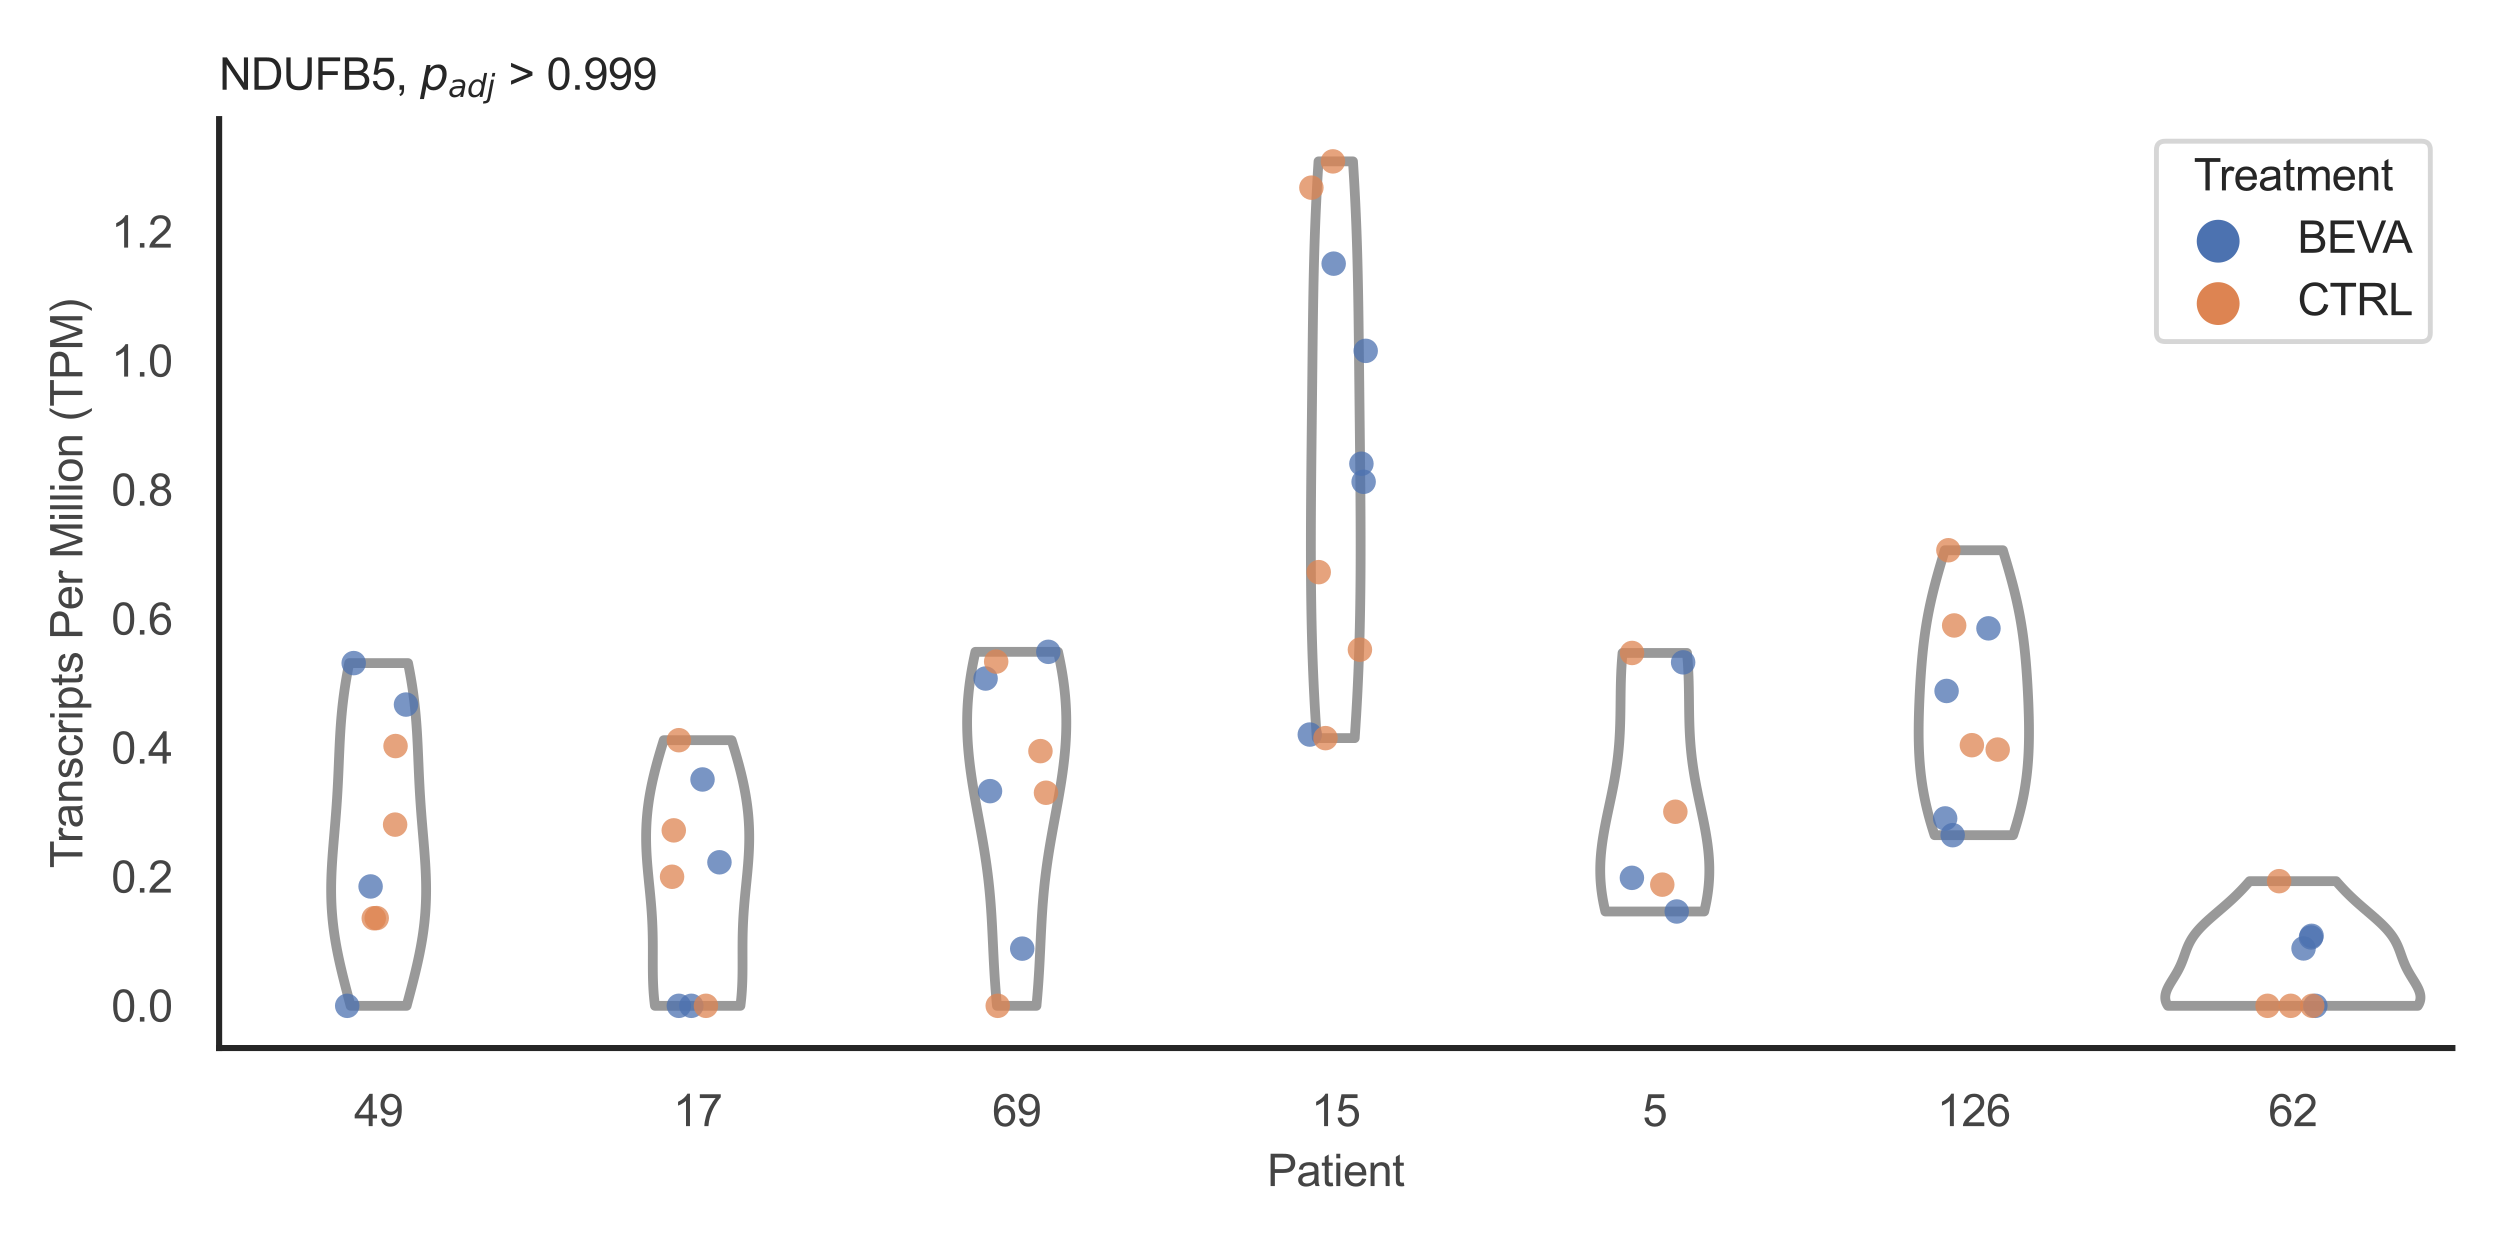 <?xml version="1.0" encoding="utf-8" standalone="no"?>
<!DOCTYPE svg PUBLIC "-//W3C//DTD SVG 1.1//EN"
  "http://www.w3.org/Graphics/SVG/1.1/DTD/svg11.dtd">
<svg xmlns:xlink="http://www.w3.org/1999/xlink" width="510.236pt" height="255.118pt" viewBox="0 0 510.236 255.118" xmlns="http://www.w3.org/2000/svg" version="1.1">
 <defs>
  <style type="text/css">*{stroke-linejoin: round; stroke-linecap: butt}</style>
 </defs>
 <g id="figure_1">
  <g id="patch_1">
   <path d="M 0 255.118 
L 510.236 255.118 
L 510.236 0 
L 0 0 
z
" style="fill: #ffffff"/>
  </g>
  <g id="axes_1">
   <g id="patch_2">
    <path d="M 44.72 213.898 
L 500.516 213.898 
L 500.516 24.32 
L 44.72 24.32 
z
" style="fill: #ffffff"/>
   </g>
   <g id="matplotlib.axis_1">
    <g id="xtick_1">
     <g id="text_1">
      <!-- 49 -->
      <g style="fill: #444444" transform="translate(72.272 229.84)scale(0.09 -0.09)">
       <defs>
        <path id="ArialMT-34" d="M 2069 0 
L 2069 1097 
L 81 1097 
L 81 1613 
L 2172 4581 
L 2631 4581 
L 2631 1613 
L 3250 1613 
L 3250 1097 
L 2631 1097 
L 2631 0 
L 2069 0 
z
M 2069 1613 
L 2069 3678 
L 634 1613 
L 2069 1613 
z
" transform="scale(0.016)"/>
        <path id="ArialMT-39" d="M 350 1059 
L 891 1109 
Q 959 728 1153 556 
Q 1347 384 1650 384 
Q 1909 384 2104 503 
Q 2300 622 2425 820 
Q 2550 1019 2634 1356 
Q 2719 1694 2719 2044 
Q 2719 2081 2716 2156 
Q 2547 1888 2255 1720 
Q 1963 1553 1622 1553 
Q 1053 1553 659 1965 
Q 266 2378 266 3053 
Q 266 3750 677 4175 
Q 1088 4600 1706 4600 
Q 2153 4600 2523 4359 
Q 2894 4119 3086 3673 
Q 3278 3228 3278 2384 
Q 3278 1506 3087 986 
Q 2897 466 2520 194 
Q 2144 -78 1638 -78 
Q 1100 -78 759 220 
Q 419 519 350 1059 
z
M 2653 3081 
Q 2653 3566 2395 3850 
Q 2138 4134 1775 4134 
Q 1400 4134 1122 3828 
Q 844 3522 844 3034 
Q 844 2597 1108 2323 
Q 1372 2050 1759 2050 
Q 2150 2050 2401 2323 
Q 2653 2597 2653 3081 
z
" transform="scale(0.016)"/>
       </defs>
       <use xlink:href="#ArialMT-34"/>
       <use xlink:href="#ArialMT-39" x="55.615"/>
      </g>
     </g>
    </g>
    <g id="xtick_2">
     <g id="text_2">
      <!-- 17 -->
      <g style="fill: #444444" transform="translate(137.386 229.84)scale(0.09 -0.09)">
       <defs>
        <path id="ArialMT-31" d="M 2384 0 
L 1822 0 
L 1822 3584 
Q 1619 3391 1289 3197 
Q 959 3003 697 2906 
L 697 3450 
Q 1169 3672 1522 3987 
Q 1875 4303 2022 4600 
L 2384 4600 
L 2384 0 
z
" transform="scale(0.016)"/>
        <path id="ArialMT-37" d="M 303 3981 
L 303 4522 
L 3269 4522 
L 3269 4084 
Q 2831 3619 2401 2847 
Q 1972 2075 1738 1259 
Q 1569 684 1522 0 
L 944 0 
Q 953 541 1156 1306 
Q 1359 2072 1739 2783 
Q 2119 3494 2547 3981 
L 303 3981 
z
" transform="scale(0.016)"/>
       </defs>
       <use xlink:href="#ArialMT-31"/>
       <use xlink:href="#ArialMT-37" x="55.615"/>
      </g>
     </g>
    </g>
    <g id="xtick_3">
     <g id="text_3">
      <!-- 69 -->
      <g style="fill: #444444" transform="translate(202.5 229.84)scale(0.09 -0.09)">
       <defs>
        <path id="ArialMT-36" d="M 3184 3459 
L 2625 3416 
Q 2550 3747 2413 3897 
Q 2184 4138 1850 4138 
Q 1581 4138 1378 3988 
Q 1113 3794 959 3422 
Q 806 3050 800 2363 
Q 1003 2672 1297 2822 
Q 1591 2972 1913 2972 
Q 2475 2972 2870 2558 
Q 3266 2144 3266 1488 
Q 3266 1056 3080 686 
Q 2894 316 2569 119 
Q 2244 -78 1831 -78 
Q 1128 -78 684 439 
Q 241 956 241 2144 
Q 241 3472 731 4075 
Q 1159 4600 1884 4600 
Q 2425 4600 2770 4297 
Q 3116 3994 3184 3459 
z
M 888 1484 
Q 888 1194 1011 928 
Q 1134 663 1356 523 
Q 1578 384 1822 384 
Q 2178 384 2434 671 
Q 2691 959 2691 1453 
Q 2691 1928 2437 2201 
Q 2184 2475 1800 2475 
Q 1419 2475 1153 2201 
Q 888 1928 888 1484 
z
" transform="scale(0.016)"/>
       </defs>
       <use xlink:href="#ArialMT-36"/>
       <use xlink:href="#ArialMT-39" x="55.615"/>
      </g>
     </g>
    </g>
    <g id="xtick_4">
     <g id="text_4">
      <!-- 15 -->
      <g style="fill: #444444" transform="translate(267.613 229.84)scale(0.09 -0.09)">
       <defs>
        <path id="ArialMT-35" d="M 266 1200 
L 856 1250 
Q 922 819 1161 601 
Q 1400 384 1738 384 
Q 2144 384 2425 690 
Q 2706 997 2706 1503 
Q 2706 1984 2436 2262 
Q 2166 2541 1728 2541 
Q 1456 2541 1237 2417 
Q 1019 2294 894 2097 
L 366 2166 
L 809 4519 
L 3088 4519 
L 3088 3981 
L 1259 3981 
L 1013 2750 
Q 1425 3038 1878 3038 
Q 2478 3038 2890 2622 
Q 3303 2206 3303 1553 
Q 3303 931 2941 478 
Q 2500 -78 1738 -78 
Q 1113 -78 717 272 
Q 322 622 266 1200 
z
" transform="scale(0.016)"/>
       </defs>
       <use xlink:href="#ArialMT-31"/>
       <use xlink:href="#ArialMT-35" x="55.615"/>
      </g>
     </g>
    </g>
    <g id="xtick_5">
     <g id="text_5">
      <!-- 5 -->
      <g style="fill: #444444" transform="translate(335.229 229.84)scale(0.09 -0.09)">
       <use xlink:href="#ArialMT-35"/>
      </g>
     </g>
    </g>
    <g id="xtick_6">
     <g id="text_6">
      <!-- 126 -->
      <g style="fill: #444444" transform="translate(395.338 229.84)scale(0.09 -0.09)">
       <defs>
        <path id="ArialMT-32" d="M 3222 541 
L 3222 0 
L 194 0 
Q 188 203 259 391 
Q 375 700 629 1000 
Q 884 1300 1366 1694 
Q 2113 2306 2375 2664 
Q 2638 3022 2638 3341 
Q 2638 3675 2398 3904 
Q 2159 4134 1775 4134 
Q 1369 4134 1125 3890 
Q 881 3647 878 3216 
L 300 3275 
Q 359 3922 746 4261 
Q 1134 4600 1788 4600 
Q 2447 4600 2831 4234 
Q 3216 3869 3216 3328 
Q 3216 3053 3103 2787 
Q 2991 2522 2730 2228 
Q 2469 1934 1863 1422 
Q 1356 997 1212 845 
Q 1069 694 975 541 
L 3222 541 
z
" transform="scale(0.016)"/>
       </defs>
       <use xlink:href="#ArialMT-31"/>
       <use xlink:href="#ArialMT-32" x="55.615"/>
       <use xlink:href="#ArialMT-36" x="111.23"/>
      </g>
     </g>
    </g>
    <g id="xtick_7">
     <g id="text_7">
      <!-- 62 -->
      <g style="fill: #444444" transform="translate(462.955 229.84)scale(0.09 -0.09)">
       <use xlink:href="#ArialMT-36"/>
       <use xlink:href="#ArialMT-32" x="55.615"/>
      </g>
     </g>
    </g>
    <g id="text_8">
     <!-- Patient -->
     <g style="fill: #444444" transform="translate(258.609 242.071)scale(0.09 -0.09)">
      <defs>
       <path id="ArialMT-50" d="M 494 0 
L 494 4581 
L 2222 4581 
Q 2678 4581 2919 4538 
Q 3256 4481 3484 4323 
Q 3713 4166 3852 3881 
Q 3991 3597 3991 3256 
Q 3991 2672 3619 2267 
Q 3247 1863 2275 1863 
L 1100 1863 
L 1100 0 
L 494 0 
z
M 1100 2403 
L 2284 2403 
Q 2872 2403 3119 2622 
Q 3366 2841 3366 3238 
Q 3366 3525 3220 3729 
Q 3075 3934 2838 4000 
Q 2684 4041 2272 4041 
L 1100 4041 
L 1100 2403 
z
" transform="scale(0.016)"/>
       <path id="ArialMT-61" d="M 2588 409 
Q 2275 144 1986 34 
Q 1697 -75 1366 -75 
Q 819 -75 525 192 
Q 231 459 231 875 
Q 231 1119 342 1320 
Q 453 1522 633 1644 
Q 813 1766 1038 1828 
Q 1203 1872 1538 1913 
Q 2219 1994 2541 2106 
Q 2544 2222 2544 2253 
Q 2544 2597 2384 2738 
Q 2169 2928 1744 2928 
Q 1347 2928 1158 2789 
Q 969 2650 878 2297 
L 328 2372 
Q 403 2725 575 2942 
Q 747 3159 1072 3276 
Q 1397 3394 1825 3394 
Q 2250 3394 2515 3294 
Q 2781 3194 2906 3042 
Q 3031 2891 3081 2659 
Q 3109 2516 3109 2141 
L 3109 1391 
Q 3109 606 3145 398 
Q 3181 191 3288 0 
L 2700 0 
Q 2613 175 2588 409 
z
M 2541 1666 
Q 2234 1541 1622 1453 
Q 1275 1403 1131 1340 
Q 988 1278 909 1158 
Q 831 1038 831 891 
Q 831 666 1001 516 
Q 1172 366 1500 366 
Q 1825 366 2078 508 
Q 2331 650 2450 897 
Q 2541 1088 2541 1459 
L 2541 1666 
z
" transform="scale(0.016)"/>
       <path id="ArialMT-74" d="M 1650 503 
L 1731 6 
Q 1494 -44 1306 -44 
Q 1000 -44 831 53 
Q 663 150 594 308 
Q 525 466 525 972 
L 525 2881 
L 113 2881 
L 113 3319 
L 525 3319 
L 525 4141 
L 1084 4478 
L 1084 3319 
L 1650 3319 
L 1650 2881 
L 1084 2881 
L 1084 941 
Q 1084 700 1114 631 
Q 1144 563 1211 522 
Q 1278 481 1403 481 
Q 1497 481 1650 503 
z
" transform="scale(0.016)"/>
       <path id="ArialMT-69" d="M 425 3934 
L 425 4581 
L 988 4581 
L 988 3934 
L 425 3934 
z
M 425 0 
L 425 3319 
L 988 3319 
L 988 0 
L 425 0 
z
" transform="scale(0.016)"/>
       <path id="ArialMT-65" d="M 2694 1069 
L 3275 997 
Q 3138 488 2766 206 
Q 2394 -75 1816 -75 
Q 1088 -75 661 373 
Q 234 822 234 1631 
Q 234 2469 665 2931 
Q 1097 3394 1784 3394 
Q 2450 3394 2872 2941 
Q 3294 2488 3294 1666 
Q 3294 1616 3291 1516 
L 816 1516 
Q 847 969 1125 678 
Q 1403 388 1819 388 
Q 2128 388 2347 550 
Q 2566 713 2694 1069 
z
M 847 1978 
L 2700 1978 
Q 2663 2397 2488 2606 
Q 2219 2931 1791 2931 
Q 1403 2931 1139 2672 
Q 875 2413 847 1978 
z
" transform="scale(0.016)"/>
       <path id="ArialMT-6e" d="M 422 0 
L 422 3319 
L 928 3319 
L 928 2847 
Q 1294 3394 1984 3394 
Q 2284 3394 2536 3286 
Q 2788 3178 2913 3003 
Q 3038 2828 3088 2588 
Q 3119 2431 3119 2041 
L 3119 0 
L 2556 0 
L 2556 2019 
Q 2556 2363 2490 2533 
Q 2425 2703 2258 2804 
Q 2091 2906 1866 2906 
Q 1506 2906 1245 2678 
Q 984 2450 984 1813 
L 984 0 
L 422 0 
z
" transform="scale(0.016)"/>
      </defs>
      <use xlink:href="#ArialMT-50"/>
      <use xlink:href="#ArialMT-61" x="66.699"/>
      <use xlink:href="#ArialMT-74" x="122.314"/>
      <use xlink:href="#ArialMT-69" x="150.098"/>
      <use xlink:href="#ArialMT-65" x="172.314"/>
      <use xlink:href="#ArialMT-6e" x="227.93"/>
      <use xlink:href="#ArialMT-74" x="283.545"/>
     </g>
    </g>
   </g>
   <g id="matplotlib.axis_2">
    <g id="ytick_1">
     <g id="text_9">
      <!-- 0.0 -->
      <g style="fill: #444444" transform="translate(22.71 208.502)scale(0.09 -0.09)">
       <defs>
        <path id="ArialMT-30" d="M 266 2259 
Q 266 3072 433 3567 
Q 600 4063 929 4331 
Q 1259 4600 1759 4600 
Q 2128 4600 2406 4451 
Q 2684 4303 2865 4023 
Q 3047 3744 3150 3342 
Q 3253 2941 3253 2259 
Q 3253 1453 3087 958 
Q 2922 463 2592 192 
Q 2263 -78 1759 -78 
Q 1097 -78 719 397 
Q 266 969 266 2259 
z
M 844 2259 
Q 844 1131 1108 757 
Q 1372 384 1759 384 
Q 2147 384 2411 759 
Q 2675 1134 2675 2259 
Q 2675 3391 2411 3762 
Q 2147 4134 1753 4134 
Q 1366 4134 1134 3806 
Q 844 3388 844 2259 
z
" transform="scale(0.016)"/>
        <path id="ArialMT-2e" d="M 581 0 
L 581 641 
L 1222 641 
L 1222 0 
L 581 0 
z
" transform="scale(0.016)"/>
       </defs>
       <use xlink:href="#ArialMT-30"/>
       <use xlink:href="#ArialMT-2e" x="55.615"/>
       <use xlink:href="#ArialMT-30" x="83.398"/>
      </g>
     </g>
    </g>
    <g id="ytick_2">
     <g id="text_10">
      <!-- 0.2 -->
      <g style="fill: #444444" transform="translate(22.71 182.174)scale(0.09 -0.09)">
       <use xlink:href="#ArialMT-30"/>
       <use xlink:href="#ArialMT-2e" x="55.615"/>
       <use xlink:href="#ArialMT-32" x="83.398"/>
      </g>
     </g>
    </g>
    <g id="ytick_3">
     <g id="text_11">
      <!-- 0.4 -->
      <g style="fill: #444444" transform="translate(22.71 155.846)scale(0.09 -0.09)">
       <use xlink:href="#ArialMT-30"/>
       <use xlink:href="#ArialMT-2e" x="55.615"/>
       <use xlink:href="#ArialMT-34" x="83.398"/>
      </g>
     </g>
    </g>
    <g id="ytick_4">
     <g id="text_12">
      <!-- 0.6 -->
      <g style="fill: #444444" transform="translate(22.71 129.518)scale(0.09 -0.09)">
       <use xlink:href="#ArialMT-30"/>
       <use xlink:href="#ArialMT-2e" x="55.615"/>
       <use xlink:href="#ArialMT-36" x="83.398"/>
      </g>
     </g>
    </g>
    <g id="ytick_5">
     <g id="text_13">
      <!-- 0.8 -->
      <g style="fill: #444444" transform="translate(22.71 103.19)scale(0.09 -0.09)">
       <defs>
        <path id="ArialMT-38" d="M 1131 2484 
Q 781 2613 612 2850 
Q 444 3088 444 3419 
Q 444 3919 803 4259 
Q 1163 4600 1759 4600 
Q 2359 4600 2725 4251 
Q 3091 3903 3091 3403 
Q 3091 3084 2923 2848 
Q 2756 2613 2416 2484 
Q 2838 2347 3058 2040 
Q 3278 1734 3278 1309 
Q 3278 722 2862 322 
Q 2447 -78 1769 -78 
Q 1091 -78 675 323 
Q 259 725 259 1325 
Q 259 1772 486 2073 
Q 713 2375 1131 2484 
z
M 1019 3438 
Q 1019 3113 1228 2906 
Q 1438 2700 1772 2700 
Q 2097 2700 2305 2904 
Q 2513 3109 2513 3406 
Q 2513 3716 2298 3927 
Q 2084 4138 1766 4138 
Q 1444 4138 1231 3931 
Q 1019 3725 1019 3438 
z
M 838 1322 
Q 838 1081 952 856 
Q 1066 631 1291 507 
Q 1516 384 1775 384 
Q 2178 384 2440 643 
Q 2703 903 2703 1303 
Q 2703 1709 2433 1975 
Q 2163 2241 1756 2241 
Q 1359 2241 1098 1978 
Q 838 1716 838 1322 
z
" transform="scale(0.016)"/>
       </defs>
       <use xlink:href="#ArialMT-30"/>
       <use xlink:href="#ArialMT-2e" x="55.615"/>
       <use xlink:href="#ArialMT-38" x="83.398"/>
      </g>
     </g>
    </g>
    <g id="ytick_6">
     <g id="text_14">
      <!-- 1.0 -->
      <g style="fill: #444444" transform="translate(22.71 76.862)scale(0.09 -0.09)">
       <use xlink:href="#ArialMT-31"/>
       <use xlink:href="#ArialMT-2e" x="55.615"/>
       <use xlink:href="#ArialMT-30" x="83.398"/>
      </g>
     </g>
    </g>
    <g id="ytick_7">
     <g id="text_15">
      <!-- 1.2 -->
      <g style="fill: #444444" transform="translate(22.71 50.534)scale(0.09 -0.09)">
       <use xlink:href="#ArialMT-31"/>
       <use xlink:href="#ArialMT-2e" x="55.615"/>
       <use xlink:href="#ArialMT-32" x="83.398"/>
      </g>
     </g>
    </g>
    <g id="text_16">
     <!-- Transcripts Per Million (TPM) -->
     <g style="fill: #444444" transform="translate(16.816 177.194)rotate(-90)scale(0.09 -0.09)">
      <defs>
       <path id="ArialMT-54" d="M 1659 0 
L 1659 4041 
L 150 4041 
L 150 4581 
L 3781 4581 
L 3781 4041 
L 2266 4041 
L 2266 0 
L 1659 0 
z
" transform="scale(0.016)"/>
       <path id="ArialMT-72" d="M 416 0 
L 416 3319 
L 922 3319 
L 922 2816 
Q 1116 3169 1280 3281 
Q 1444 3394 1641 3394 
Q 1925 3394 2219 3213 
L 2025 2691 
Q 1819 2813 1613 2813 
Q 1428 2813 1281 2702 
Q 1134 2591 1072 2394 
Q 978 2094 978 1738 
L 978 0 
L 416 0 
z
" transform="scale(0.016)"/>
       <path id="ArialMT-73" d="M 197 991 
L 753 1078 
Q 800 744 1014 566 
Q 1228 388 1613 388 
Q 2000 388 2187 545 
Q 2375 703 2375 916 
Q 2375 1106 2209 1216 
Q 2094 1291 1634 1406 
Q 1016 1563 777 1677 
Q 538 1791 414 1992 
Q 291 2194 291 2438 
Q 291 2659 392 2848 
Q 494 3038 669 3163 
Q 800 3259 1026 3326 
Q 1253 3394 1513 3394 
Q 1903 3394 2198 3281 
Q 2494 3169 2634 2976 
Q 2775 2784 2828 2463 
L 2278 2388 
Q 2241 2644 2061 2787 
Q 1881 2931 1553 2931 
Q 1166 2931 1000 2803 
Q 834 2675 834 2503 
Q 834 2394 903 2306 
Q 972 2216 1119 2156 
Q 1203 2125 1616 2013 
Q 2213 1853 2448 1751 
Q 2684 1650 2818 1456 
Q 2953 1263 2953 975 
Q 2953 694 2789 445 
Q 2625 197 2315 61 
Q 2006 -75 1616 -75 
Q 969 -75 630 194 
Q 291 463 197 991 
z
" transform="scale(0.016)"/>
       <path id="ArialMT-63" d="M 2588 1216 
L 3141 1144 
Q 3050 572 2676 248 
Q 2303 -75 1759 -75 
Q 1078 -75 664 370 
Q 250 816 250 1647 
Q 250 2184 428 2587 
Q 606 2991 970 3192 
Q 1334 3394 1763 3394 
Q 2303 3394 2647 3120 
Q 2991 2847 3088 2344 
L 2541 2259 
Q 2463 2594 2264 2762 
Q 2066 2931 1784 2931 
Q 1359 2931 1093 2626 
Q 828 2322 828 1663 
Q 828 994 1084 691 
Q 1341 388 1753 388 
Q 2084 388 2306 591 
Q 2528 794 2588 1216 
z
" transform="scale(0.016)"/>
       <path id="ArialMT-70" d="M 422 -1272 
L 422 3319 
L 934 3319 
L 934 2888 
Q 1116 3141 1344 3267 
Q 1572 3394 1897 3394 
Q 2322 3394 2647 3175 
Q 2972 2956 3137 2557 
Q 3303 2159 3303 1684 
Q 3303 1175 3120 767 
Q 2938 359 2589 142 
Q 2241 -75 1856 -75 
Q 1575 -75 1351 44 
Q 1128 163 984 344 
L 984 -1272 
L 422 -1272 
z
M 931 1641 
Q 931 1000 1190 694 
Q 1450 388 1819 388 
Q 2194 388 2461 705 
Q 2728 1022 2728 1688 
Q 2728 2322 2467 2637 
Q 2206 2953 1844 2953 
Q 1484 2953 1207 2617 
Q 931 2281 931 1641 
z
" transform="scale(0.016)"/>
       <path id="ArialMT-20" transform="scale(0.016)"/>
       <path id="ArialMT-4d" d="M 475 0 
L 475 4581 
L 1388 4581 
L 2472 1338 
Q 2622 884 2691 659 
Q 2769 909 2934 1394 
L 4031 4581 
L 4847 4581 
L 4847 0 
L 4263 0 
L 4263 3834 
L 2931 0 
L 2384 0 
L 1059 3900 
L 1059 0 
L 475 0 
z
" transform="scale(0.016)"/>
       <path id="ArialMT-6c" d="M 409 0 
L 409 4581 
L 972 4581 
L 972 0 
L 409 0 
z
" transform="scale(0.016)"/>
       <path id="ArialMT-6f" d="M 213 1659 
Q 213 2581 725 3025 
Q 1153 3394 1769 3394 
Q 2453 3394 2887 2945 
Q 3322 2497 3322 1706 
Q 3322 1066 3130 698 
Q 2938 331 2570 128 
Q 2203 -75 1769 -75 
Q 1072 -75 642 372 
Q 213 819 213 1659 
z
M 791 1659 
Q 791 1022 1069 705 
Q 1347 388 1769 388 
Q 2188 388 2466 706 
Q 2744 1025 2744 1678 
Q 2744 2294 2464 2611 
Q 2184 2928 1769 2928 
Q 1347 2928 1069 2612 
Q 791 2297 791 1659 
z
" transform="scale(0.016)"/>
       <path id="ArialMT-28" d="M 1497 -1347 
Q 1031 -759 709 28 
Q 388 816 388 1659 
Q 388 2403 628 3084 
Q 909 3875 1497 4659 
L 1900 4659 
Q 1522 4009 1400 3731 
Q 1209 3300 1100 2831 
Q 966 2247 966 1656 
Q 966 153 1900 -1347 
L 1497 -1347 
z
" transform="scale(0.016)"/>
       <path id="ArialMT-29" d="M 791 -1347 
L 388 -1347 
Q 1322 153 1322 1656 
Q 1322 2244 1188 2822 
Q 1081 3291 891 3722 
Q 769 4003 388 4659 
L 791 4659 
Q 1378 3875 1659 3084 
Q 1900 2403 1900 1659 
Q 1900 816 1576 28 
Q 1253 -759 791 -1347 
z
" transform="scale(0.016)"/>
      </defs>
      <use xlink:href="#ArialMT-54"/>
      <use xlink:href="#ArialMT-72" x="57.334"/>
      <use xlink:href="#ArialMT-61" x="90.635"/>
      <use xlink:href="#ArialMT-6e" x="146.25"/>
      <use xlink:href="#ArialMT-73" x="201.865"/>
      <use xlink:href="#ArialMT-63" x="251.865"/>
      <use xlink:href="#ArialMT-72" x="301.865"/>
      <use xlink:href="#ArialMT-69" x="335.166"/>
      <use xlink:href="#ArialMT-70" x="357.383"/>
      <use xlink:href="#ArialMT-74" x="412.998"/>
      <use xlink:href="#ArialMT-73" x="440.781"/>
      <use xlink:href="#ArialMT-20" x="490.781"/>
      <use xlink:href="#ArialMT-50" x="518.564"/>
      <use xlink:href="#ArialMT-65" x="585.264"/>
      <use xlink:href="#ArialMT-72" x="640.879"/>
      <use xlink:href="#ArialMT-20" x="674.18"/>
      <use xlink:href="#ArialMT-4d" x="701.963"/>
      <use xlink:href="#ArialMT-69" x="785.264"/>
      <use xlink:href="#ArialMT-6c" x="807.48"/>
      <use xlink:href="#ArialMT-6c" x="829.697"/>
      <use xlink:href="#ArialMT-69" x="851.914"/>
      <use xlink:href="#ArialMT-6f" x="874.131"/>
      <use xlink:href="#ArialMT-6e" x="929.746"/>
      <use xlink:href="#ArialMT-20" x="985.361"/>
      <use xlink:href="#ArialMT-28" x="1013.145"/>
      <use xlink:href="#ArialMT-54" x="1046.445"/>
      <use xlink:href="#ArialMT-50" x="1107.529"/>
      <use xlink:href="#ArialMT-4d" x="1174.229"/>
      <use xlink:href="#ArialMT-29" x="1257.529"/>
     </g>
    </g>
   </g>
   <g id="PolyCollection_1">
    <defs>
     <path id="ma735cef622" d="M 82.996 -49.837 
L 71.558 -49.837 
L 71.369 -50.544 
L 71.181 -51.25 
L 70.993 -51.957 
L 70.806 -52.663 
L 70.621 -53.37 
L 70.438 -54.076 
L 70.257 -54.783 
L 70.079 -55.489 
L 69.904 -56.196 
L 69.733 -56.902 
L 69.566 -57.609 
L 69.403 -58.316 
L 69.246 -59.022 
L 69.093 -59.729 
L 68.947 -60.435 
L 68.806 -61.142 
L 68.672 -61.848 
L 68.545 -62.555 
L 68.425 -63.261 
L 68.313 -63.968 
L 68.208 -64.674 
L 68.111 -65.381 
L 68.022 -66.087 
L 67.941 -66.794 
L 67.869 -67.5 
L 67.805 -68.207 
L 67.749 -68.913 
L 67.701 -69.62 
L 67.662 -70.326 
L 67.631 -71.033 
L 67.609 -71.739 
L 67.594 -72.446 
L 67.586 -73.153 
L 67.586 -73.859 
L 67.593 -74.566 
L 67.607 -75.272 
L 67.627 -75.979 
L 67.652 -76.685 
L 67.684 -77.392 
L 67.72 -78.098 
L 67.761 -78.805 
L 67.806 -79.511 
L 67.854 -80.218 
L 67.906 -80.924 
L 67.96 -81.631 
L 68.016 -82.337 
L 68.074 -83.044 
L 68.133 -83.75 
L 68.193 -84.457 
L 68.253 -85.163 
L 68.313 -85.87 
L 68.372 -86.577 
L 68.43 -87.283 
L 68.488 -87.99 
L 68.543 -88.696 
L 68.597 -89.403 
L 68.65 -90.109 
L 68.7 -90.816 
L 68.748 -91.522 
L 68.794 -92.229 
L 68.837 -92.935 
L 68.879 -93.642 
L 68.918 -94.348 
L 68.955 -95.055 
L 68.991 -95.761 
L 69.024 -96.468 
L 69.057 -97.174 
L 69.088 -97.881 
L 69.118 -98.587 
L 69.148 -99.294 
L 69.177 -100.001 
L 69.207 -100.707 
L 69.237 -101.414 
L 69.269 -102.12 
L 69.301 -102.827 
L 69.335 -103.533 
L 69.372 -104.24 
L 69.41 -104.946 
L 69.452 -105.653 
L 69.497 -106.359 
L 69.546 -107.066 
L 69.598 -107.772 
L 69.655 -108.479 
L 69.717 -109.185 
L 69.783 -109.892 
L 69.854 -110.598 
L 69.931 -111.305 
L 70.013 -112.011 
L 70.1 -112.718 
L 70.193 -113.425 
L 70.291 -114.131 
L 70.396 -114.838 
L 70.505 -115.544 
L 70.62 -116.251 
L 70.741 -116.957 
L 70.866 -117.664 
L 70.997 -118.37 
L 71.132 -119.077 
L 71.272 -119.783 
L 83.282 -119.783 
L 83.282 -119.783 
L 83.421 -119.077 
L 83.557 -118.37 
L 83.687 -117.664 
L 83.813 -116.957 
L 83.933 -116.251 
L 84.049 -115.544 
L 84.158 -114.838 
L 84.262 -114.131 
L 84.361 -113.425 
L 84.454 -112.718 
L 84.541 -112.011 
L 84.623 -111.305 
L 84.699 -110.598 
L 84.771 -109.892 
L 84.837 -109.185 
L 84.898 -108.479 
L 84.955 -107.772 
L 85.008 -107.066 
L 85.057 -106.359 
L 85.102 -105.653 
L 85.143 -104.946 
L 85.182 -104.24 
L 85.218 -103.533 
L 85.253 -102.827 
L 85.285 -102.12 
L 85.316 -101.414 
L 85.347 -100.707 
L 85.376 -100.001 
L 85.406 -99.294 
L 85.436 -98.587 
L 85.466 -97.881 
L 85.497 -97.174 
L 85.529 -96.468 
L 85.563 -95.761 
L 85.599 -95.055 
L 85.636 -94.348 
L 85.675 -93.642 
L 85.717 -92.935 
L 85.76 -92.229 
L 85.806 -91.522 
L 85.854 -90.816 
L 85.904 -90.109 
L 85.956 -89.403 
L 86.01 -88.696 
L 86.066 -87.99 
L 86.123 -87.283 
L 86.182 -86.577 
L 86.241 -85.87 
L 86.301 -85.163 
L 86.361 -84.457 
L 86.421 -83.75 
L 86.48 -83.044 
L 86.537 -82.337 
L 86.594 -81.631 
L 86.648 -80.924 
L 86.699 -80.218 
L 86.748 -79.511 
L 86.793 -78.805 
L 86.834 -78.098 
L 86.87 -77.392 
L 86.901 -76.685 
L 86.927 -75.979 
L 86.947 -75.272 
L 86.961 -74.566 
L 86.968 -73.859 
L 86.968 -73.153 
L 86.96 -72.446 
L 86.945 -71.739 
L 86.922 -71.033 
L 86.891 -70.326 
L 86.852 -69.62 
L 86.805 -68.913 
L 86.749 -68.207 
L 86.685 -67.5 
L 86.613 -66.794 
L 86.532 -66.087 
L 86.443 -65.381 
L 86.346 -64.674 
L 86.241 -63.968 
L 86.128 -63.261 
L 86.008 -62.555 
L 85.881 -61.848 
L 85.747 -61.142 
L 85.607 -60.435 
L 85.46 -59.729 
L 85.308 -59.022 
L 85.151 -58.316 
L 84.988 -57.609 
L 84.821 -56.902 
L 84.65 -56.196 
L 84.475 -55.489 
L 84.297 -54.783 
L 84.116 -54.076 
L 83.933 -53.37 
L 83.747 -52.663 
L 83.561 -51.957 
L 83.373 -51.25 
L 83.184 -50.544 
L 82.996 -49.837 
z
" style="stroke: #999999; stroke-width: 2"/>
    </defs>
    <g clip-path="url(#pabe815b053)">
     <use xlink:href="#ma735cef622" x="0" y="255.118" style="fill: #ffffff; stroke: #999999; stroke-width: 2"/>
    </g>
   </g>
   <g id="PolyCollection_2">
    <defs>
     <path id="m4b53871fd8" d="M 151.112 -49.837 
L 133.67 -49.837 
L 133.601 -50.385 
L 133.54 -50.932 
L 133.485 -51.48 
L 133.437 -52.028 
L 133.395 -52.575 
L 133.359 -53.123 
L 133.328 -53.67 
L 133.303 -54.218 
L 133.282 -54.766 
L 133.266 -55.313 
L 133.254 -55.861 
L 133.244 -56.408 
L 133.238 -56.956 
L 133.235 -57.504 
L 133.233 -58.051 
L 133.233 -58.599 
L 133.233 -59.146 
L 133.235 -59.694 
L 133.236 -60.242 
L 133.237 -60.789 
L 133.237 -61.337 
L 133.236 -61.884 
L 133.234 -62.432 
L 133.229 -62.979 
L 133.223 -63.527 
L 133.213 -64.075 
L 133.202 -64.622 
L 133.187 -65.17 
L 133.169 -65.717 
L 133.148 -66.265 
L 133.124 -66.813 
L 133.097 -67.36 
L 133.067 -67.908 
L 133.033 -68.455 
L 132.997 -69.003 
L 132.957 -69.551 
L 132.915 -70.098 
L 132.87 -70.646 
L 132.823 -71.193 
L 132.773 -71.741 
L 132.722 -72.289 
L 132.67 -72.836 
L 132.616 -73.384 
L 132.562 -73.931 
L 132.507 -74.479 
L 132.452 -75.027 
L 132.397 -75.574 
L 132.343 -76.122 
L 132.29 -76.669 
L 132.239 -77.217 
L 132.19 -77.765 
L 132.143 -78.312 
L 132.098 -78.86 
L 132.056 -79.407 
L 132.018 -79.955 
L 131.983 -80.503 
L 131.953 -81.05 
L 131.926 -81.598 
L 131.904 -82.145 
L 131.887 -82.693 
L 131.875 -83.241 
L 131.868 -83.788 
L 131.867 -84.336 
L 131.871 -84.883 
L 131.881 -85.431 
L 131.897 -85.979 
L 131.918 -86.526 
L 131.946 -87.074 
L 131.98 -87.621 
L 132.019 -88.169 
L 132.065 -88.716 
L 132.118 -89.264 
L 132.176 -89.812 
L 132.24 -90.359 
L 132.311 -90.907 
L 132.387 -91.454 
L 132.469 -92.002 
L 132.557 -92.55 
L 132.651 -93.097 
L 132.75 -93.645 
L 132.854 -94.192 
L 132.964 -94.74 
L 133.079 -95.288 
L 133.199 -95.835 
L 133.324 -96.383 
L 133.454 -96.93 
L 133.587 -97.478 
L 133.726 -98.026 
L 133.868 -98.573 
L 134.014 -99.121 
L 134.163 -99.668 
L 134.316 -100.216 
L 134.473 -100.764 
L 134.632 -101.311 
L 134.794 -101.859 
L 134.958 -102.406 
L 135.125 -102.954 
L 135.293 -103.502 
L 135.464 -104.049 
L 149.317 -104.049 
L 149.317 -104.049 
L 149.488 -103.502 
L 149.657 -102.954 
L 149.823 -102.406 
L 149.988 -101.859 
L 150.15 -101.311 
L 150.309 -100.764 
L 150.465 -100.216 
L 150.618 -99.668 
L 150.768 -99.121 
L 150.914 -98.573 
L 151.056 -98.026 
L 151.194 -97.478 
L 151.328 -96.93 
L 151.457 -96.383 
L 151.582 -95.835 
L 151.702 -95.288 
L 151.817 -94.74 
L 151.927 -94.192 
L 152.031 -93.645 
L 152.131 -93.097 
L 152.224 -92.55 
L 152.312 -92.002 
L 152.394 -91.454 
L 152.471 -90.907 
L 152.541 -90.359 
L 152.605 -89.812 
L 152.664 -89.264 
L 152.716 -88.716 
L 152.762 -88.169 
L 152.802 -87.621 
L 152.835 -87.074 
L 152.863 -86.526 
L 152.885 -85.979 
L 152.9 -85.431 
L 152.91 -84.883 
L 152.914 -84.336 
L 152.913 -83.788 
L 152.906 -83.241 
L 152.894 -82.693 
L 152.877 -82.145 
L 152.855 -81.598 
L 152.828 -81.05 
L 152.798 -80.503 
L 152.763 -79.955 
L 152.725 -79.407 
L 152.683 -78.86 
L 152.639 -78.312 
L 152.591 -77.765 
L 152.542 -77.217 
L 152.491 -76.669 
L 152.438 -76.122 
L 152.384 -75.574 
L 152.329 -75.027 
L 152.274 -74.479 
L 152.22 -73.931 
L 152.165 -73.384 
L 152.111 -72.836 
L 152.059 -72.289 
L 152.008 -71.741 
L 151.959 -71.193 
L 151.911 -70.646 
L 151.867 -70.098 
L 151.824 -69.551 
L 151.785 -69.003 
L 151.748 -68.455 
L 151.714 -67.908 
L 151.684 -67.36 
L 151.657 -66.813 
L 151.633 -66.265 
L 151.612 -65.717 
L 151.594 -65.17 
L 151.58 -64.622 
L 151.568 -64.075 
L 151.559 -63.527 
L 151.552 -62.979 
L 151.548 -62.432 
L 151.545 -61.884 
L 151.544 -61.337 
L 151.544 -60.789 
L 151.545 -60.242 
L 151.546 -59.694 
L 151.548 -59.146 
L 151.548 -58.599 
L 151.548 -58.051 
L 151.547 -57.504 
L 151.543 -56.956 
L 151.537 -56.408 
L 151.528 -55.861 
L 151.515 -55.313 
L 151.499 -54.766 
L 151.478 -54.218 
L 151.453 -53.67 
L 151.422 -53.123 
L 151.386 -52.575 
L 151.344 -52.028 
L 151.296 -51.48 
L 151.241 -50.932 
L 151.18 -50.385 
L 151.112 -49.837 
z
" style="stroke: #999999; stroke-width: 2"/>
    </defs>
    <g clip-path="url(#pabe815b053)">
     <use xlink:href="#m4b53871fd8" x="0" y="255.118" style="fill: #ffffff; stroke: #999999; stroke-width: 2"/>
    </g>
   </g>
   <g id="PolyCollection_3">
    <defs>
     <path id="m749a6613c8" d="M 211.531 -49.837 
L 203.478 -49.837 
L 203.409 -50.567 
L 203.344 -51.297 
L 203.281 -52.026 
L 203.221 -52.756 
L 203.165 -53.486 
L 203.111 -54.216 
L 203.06 -54.946 
L 203.012 -55.675 
L 202.966 -56.405 
L 202.923 -57.135 
L 202.882 -57.865 
L 202.842 -58.594 
L 202.805 -59.324 
L 202.769 -60.054 
L 202.733 -60.784 
L 202.699 -61.513 
L 202.665 -62.243 
L 202.631 -62.973 
L 202.596 -63.703 
L 202.561 -64.432 
L 202.525 -65.162 
L 202.488 -65.892 
L 202.449 -66.622 
L 202.408 -67.351 
L 202.365 -68.081 
L 202.319 -68.811 
L 202.27 -69.541 
L 202.217 -70.271 
L 202.162 -71 
L 202.102 -71.73 
L 202.039 -72.46 
L 201.971 -73.19 
L 201.899 -73.919 
L 201.823 -74.649 
L 201.743 -75.379 
L 201.658 -76.109 
L 201.568 -76.838 
L 201.474 -77.568 
L 201.376 -78.298 
L 201.273 -79.028 
L 201.166 -79.757 
L 201.056 -80.487 
L 200.941 -81.217 
L 200.823 -81.947 
L 200.702 -82.677 
L 200.578 -83.406 
L 200.451 -84.136 
L 200.322 -84.866 
L 200.191 -85.596 
L 200.058 -86.325 
L 199.924 -87.055 
L 199.79 -87.785 
L 199.655 -88.515 
L 199.52 -89.244 
L 199.386 -89.974 
L 199.253 -90.704 
L 199.121 -91.434 
L 198.992 -92.163 
L 198.864 -92.893 
L 198.739 -93.623 
L 198.618 -94.353 
L 198.5 -95.082 
L 198.386 -95.812 
L 198.276 -96.542 
L 198.171 -97.272 
L 198.071 -98.002 
L 197.977 -98.731 
L 197.889 -99.461 
L 197.806 -100.191 
L 197.731 -100.921 
L 197.662 -101.65 
L 197.6 -102.38 
L 197.545 -103.11 
L 197.498 -103.84 
L 197.459 -104.569 
L 197.427 -105.299 
L 197.404 -106.029 
L 197.389 -106.759 
L 197.383 -107.488 
L 197.385 -108.218 
L 197.396 -108.948 
L 197.415 -109.678 
L 197.444 -110.407 
L 197.481 -111.137 
L 197.528 -111.867 
L 197.583 -112.597 
L 197.647 -113.327 
L 197.72 -114.056 
L 197.802 -114.786 
L 197.892 -115.516 
L 197.992 -116.246 
L 198.099 -116.975 
L 198.215 -117.705 
L 198.339 -118.435 
L 198.47 -119.165 
L 198.61 -119.894 
L 198.756 -120.624 
L 198.91 -121.354 
L 199.07 -122.084 
L 215.939 -122.084 
L 215.939 -122.084 
L 216.099 -121.354 
L 216.253 -120.624 
L 216.399 -119.894 
L 216.538 -119.165 
L 216.67 -118.435 
L 216.794 -117.705 
L 216.91 -116.975 
L 217.017 -116.246 
L 217.116 -115.516 
L 217.207 -114.786 
L 217.289 -114.056 
L 217.362 -113.327 
L 217.426 -112.597 
L 217.481 -111.867 
L 217.528 -111.137 
L 217.565 -110.407 
L 217.593 -109.678 
L 217.613 -108.948 
L 217.624 -108.218 
L 217.626 -107.488 
L 217.62 -106.759 
L 217.605 -106.029 
L 217.582 -105.299 
L 217.55 -104.569 
L 217.511 -103.84 
L 217.464 -103.11 
L 217.409 -102.38 
L 217.347 -101.65 
L 217.278 -100.921 
L 217.202 -100.191 
L 217.12 -99.461 
L 217.032 -98.731 
L 216.937 -98.002 
L 216.838 -97.272 
L 216.733 -96.542 
L 216.623 -95.812 
L 216.509 -95.082 
L 216.391 -94.353 
L 216.269 -93.623 
L 216.145 -92.893 
L 216.017 -92.163 
L 215.887 -91.434 
L 215.756 -90.704 
L 215.622 -89.974 
L 215.488 -89.244 
L 215.354 -88.515 
L 215.219 -87.785 
L 215.084 -87.055 
L 214.95 -86.325 
L 214.818 -85.596 
L 214.687 -84.866 
L 214.558 -84.136 
L 214.431 -83.406 
L 214.307 -82.677 
L 214.185 -81.947 
L 214.067 -81.217 
L 213.953 -80.487 
L 213.842 -79.757 
L 213.736 -79.028 
L 213.633 -78.298 
L 213.535 -77.568 
L 213.441 -76.838 
L 213.351 -76.109 
L 213.266 -75.379 
L 213.185 -74.649 
L 213.109 -73.919 
L 213.038 -73.19 
L 212.97 -72.46 
L 212.907 -71.73 
L 212.847 -71 
L 212.791 -70.271 
L 212.739 -69.541 
L 212.69 -68.811 
L 212.644 -68.081 
L 212.601 -67.351 
L 212.56 -66.622 
L 212.521 -65.892 
L 212.483 -65.162 
L 212.447 -64.432 
L 212.413 -63.703 
L 212.378 -62.973 
L 212.344 -62.243 
L 212.31 -61.513 
L 212.275 -60.784 
L 212.24 -60.054 
L 212.204 -59.324 
L 212.166 -58.594 
L 212.127 -57.865 
L 212.086 -57.135 
L 212.042 -56.405 
L 211.997 -55.675 
L 211.949 -54.946 
L 211.898 -54.216 
L 211.844 -53.486 
L 211.787 -52.756 
L 211.728 -52.026 
L 211.665 -51.297 
L 211.599 -50.567 
L 211.531 -49.837 
z
" style="stroke: #999999; stroke-width: 2"/>
    </defs>
    <g clip-path="url(#pabe815b053)">
     <use xlink:href="#m749a6613c8" x="0" y="255.118" style="fill: #ffffff; stroke: #999999; stroke-width: 2"/>
    </g>
   </g>
   <g id="PolyCollection_4">
    <defs>
     <path id="m251407e43b" d="M 276.488 -104.47 
L 268.748 -104.47 
L 268.668 -105.659 
L 268.59 -106.848 
L 268.515 -108.037 
L 268.442 -109.226 
L 268.373 -110.415 
L 268.306 -111.604 
L 268.243 -112.793 
L 268.182 -113.982 
L 268.125 -115.171 
L 268.07 -116.36 
L 268.019 -117.549 
L 267.97 -118.738 
L 267.925 -119.927 
L 267.882 -121.116 
L 267.843 -122.305 
L 267.806 -123.494 
L 267.772 -124.683 
L 267.741 -125.872 
L 267.712 -127.061 
L 267.686 -128.25 
L 267.663 -129.439 
L 267.641 -130.628 
L 267.623 -131.817 
L 267.606 -133.006 
L 267.591 -134.195 
L 267.579 -135.384 
L 267.568 -136.573 
L 267.56 -137.762 
L 267.553 -138.951 
L 267.548 -140.14 
L 267.544 -141.329 
L 267.542 -142.518 
L 267.541 -143.707 
L 267.542 -144.896 
L 267.544 -146.085 
L 267.547 -147.274 
L 267.551 -148.463 
L 267.557 -149.652 
L 267.563 -150.841 
L 267.57 -152.03 
L 267.578 -153.219 
L 267.587 -154.408 
L 267.596 -155.597 
L 267.606 -156.786 
L 267.617 -157.975 
L 267.628 -159.164 
L 267.639 -160.353 
L 267.651 -161.542 
L 267.663 -162.731 
L 267.676 -163.92 
L 267.688 -165.109 
L 267.701 -166.298 
L 267.714 -167.487 
L 267.727 -168.676 
L 267.74 -169.865 
L 267.753 -171.054 
L 267.766 -172.243 
L 267.779 -173.432 
L 267.792 -174.621 
L 267.804 -175.81 
L 267.817 -176.999 
L 267.83 -178.188 
L 267.843 -179.377 
L 267.855 -180.566 
L 267.868 -181.755 
L 267.881 -182.944 
L 267.895 -184.133 
L 267.908 -185.322 
L 267.922 -186.511 
L 267.937 -187.7 
L 267.952 -188.889 
L 267.968 -190.078 
L 267.984 -191.267 
L 268.002 -192.456 
L 268.02 -193.645 
L 268.04 -194.834 
L 268.062 -196.023 
L 268.084 -197.212 
L 268.109 -198.401 
L 268.135 -199.59 
L 268.163 -200.779 
L 268.193 -201.968 
L 268.226 -203.157 
L 268.26 -204.346 
L 268.298 -205.535 
L 268.337 -206.724 
L 268.379 -207.913 
L 268.424 -209.102 
L 268.472 -210.291 
L 268.523 -211.48 
L 268.576 -212.669 
L 268.632 -213.858 
L 268.691 -215.047 
L 268.753 -216.236 
L 268.818 -217.425 
L 268.885 -218.614 
L 268.955 -219.803 
L 269.028 -220.992 
L 269.103 -222.181 
L 276.133 -222.181 
L 276.133 -222.181 
L 276.208 -220.992 
L 276.281 -219.803 
L 276.351 -218.614 
L 276.419 -217.425 
L 276.483 -216.236 
L 276.545 -215.047 
L 276.604 -213.858 
L 276.66 -212.669 
L 276.714 -211.48 
L 276.764 -210.291 
L 276.812 -209.102 
L 276.857 -207.913 
L 276.899 -206.724 
L 276.939 -205.535 
L 276.976 -204.346 
L 277.011 -203.157 
L 277.043 -201.968 
L 277.073 -200.779 
L 277.101 -199.59 
L 277.127 -198.401 
L 277.152 -197.212 
L 277.175 -196.023 
L 277.196 -194.834 
L 277.216 -193.645 
L 277.234 -192.456 
L 277.252 -191.267 
L 277.269 -190.078 
L 277.284 -188.889 
L 277.299 -187.7 
L 277.314 -186.511 
L 277.328 -185.322 
L 277.342 -184.133 
L 277.355 -182.944 
L 277.368 -181.755 
L 277.381 -180.566 
L 277.394 -179.377 
L 277.406 -178.188 
L 277.419 -176.999 
L 277.432 -175.81 
L 277.445 -174.621 
L 277.457 -173.432 
L 277.47 -172.243 
L 277.483 -171.054 
L 277.496 -169.865 
L 277.509 -168.676 
L 277.522 -167.487 
L 277.535 -166.298 
L 277.548 -165.109 
L 277.56 -163.92 
L 277.573 -162.731 
L 277.585 -161.542 
L 277.597 -160.353 
L 277.608 -159.164 
L 277.619 -157.975 
L 277.63 -156.786 
L 277.64 -155.597 
L 277.65 -154.408 
L 277.658 -153.219 
L 277.666 -152.03 
L 277.673 -150.841 
L 277.68 -149.652 
L 277.685 -148.463 
L 277.689 -147.274 
L 277.692 -146.085 
L 277.694 -144.896 
L 277.695 -143.707 
L 277.694 -142.518 
L 277.692 -141.329 
L 277.689 -140.14 
L 277.683 -138.951 
L 277.676 -137.762 
L 277.668 -136.573 
L 277.657 -135.384 
L 277.645 -134.195 
L 277.63 -133.006 
L 277.614 -131.817 
L 277.595 -130.628 
L 277.574 -129.439 
L 277.55 -128.25 
L 277.524 -127.061 
L 277.496 -125.872 
L 277.464 -124.683 
L 277.43 -123.494 
L 277.394 -122.305 
L 277.354 -121.116 
L 277.312 -119.927 
L 277.266 -118.738 
L 277.218 -117.549 
L 277.166 -116.36 
L 277.112 -115.171 
L 277.054 -113.982 
L 276.994 -112.793 
L 276.93 -111.604 
L 276.863 -110.415 
L 276.794 -109.226 
L 276.721 -108.037 
L 276.646 -106.848 
L 276.568 -105.659 
L 276.488 -104.47 
z
" style="stroke: #999999; stroke-width: 2"/>
    </defs>
    <g clip-path="url(#pabe815b053)">
     <use xlink:href="#m251407e43b" x="0" y="255.118" style="fill: #ffffff; stroke: #999999; stroke-width: 2"/>
    </g>
   </g>
   <g id="PolyCollection_5">
    <defs>
     <path id="m685c7aa3c0" d="M 347.82 -69.086 
L 327.643 -69.086 
L 327.518 -69.619 
L 327.4 -70.152 
L 327.289 -70.685 
L 327.186 -71.218 
L 327.091 -71.751 
L 327.004 -72.284 
L 326.926 -72.817 
L 326.855 -73.35 
L 326.793 -73.883 
L 326.74 -74.416 
L 326.695 -74.949 
L 326.659 -75.482 
L 326.631 -76.015 
L 326.612 -76.548 
L 326.601 -77.081 
L 326.598 -77.614 
L 326.604 -78.147 
L 326.618 -78.68 
L 326.639 -79.213 
L 326.668 -79.746 
L 326.705 -80.279 
L 326.748 -80.812 
L 326.799 -81.345 
L 326.856 -81.878 
L 326.92 -82.411 
L 326.989 -82.944 
L 327.064 -83.477 
L 327.145 -84.01 
L 327.23 -84.543 
L 327.32 -85.076 
L 327.414 -85.609 
L 327.512 -86.142 
L 327.613 -86.675 
L 327.717 -87.208 
L 327.824 -87.741 
L 327.933 -88.274 
L 328.043 -88.807 
L 328.155 -89.34 
L 328.268 -89.873 
L 328.381 -90.406 
L 328.494 -90.939 
L 328.607 -91.472 
L 328.72 -92.005 
L 328.831 -92.538 
L 328.941 -93.071 
L 329.049 -93.604 
L 329.155 -94.137 
L 329.259 -94.67 
L 329.36 -95.202 
L 329.459 -95.735 
L 329.554 -96.268 
L 329.646 -96.801 
L 329.734 -97.334 
L 329.819 -97.867 
L 329.9 -98.4 
L 329.977 -98.933 
L 330.05 -99.466 
L 330.119 -99.999 
L 330.184 -100.532 
L 330.244 -101.065 
L 330.3 -101.598 
L 330.353 -102.131 
L 330.401 -102.664 
L 330.445 -103.197 
L 330.485 -103.73 
L 330.521 -104.263 
L 330.554 -104.796 
L 330.583 -105.329 
L 330.609 -105.862 
L 330.632 -106.395 
L 330.651 -106.928 
L 330.669 -107.461 
L 330.683 -107.994 
L 330.696 -108.527 
L 330.707 -109.06 
L 330.716 -109.593 
L 330.724 -110.126 
L 330.731 -110.659 
L 330.737 -111.192 
L 330.743 -111.725 
L 330.749 -112.258 
L 330.755 -112.791 
L 330.761 -113.324 
L 330.768 -113.857 
L 330.777 -114.39 
L 330.787 -114.923 
L 330.798 -115.456 
L 330.812 -115.989 
L 330.827 -116.522 
L 330.846 -117.055 
L 330.867 -117.588 
L 330.89 -118.121 
L 330.917 -118.654 
L 330.948 -119.187 
L 330.981 -119.72 
L 331.019 -120.253 
L 331.06 -120.786 
L 331.104 -121.318 
L 331.153 -121.851 
L 344.31 -121.851 
L 344.31 -121.851 
L 344.359 -121.318 
L 344.404 -120.786 
L 344.445 -120.253 
L 344.482 -119.72 
L 344.516 -119.187 
L 344.546 -118.654 
L 344.573 -118.121 
L 344.597 -117.588 
L 344.618 -117.055 
L 344.636 -116.522 
L 344.652 -115.989 
L 344.665 -115.456 
L 344.677 -114.923 
L 344.687 -114.39 
L 344.695 -113.857 
L 344.703 -113.324 
L 344.709 -112.791 
L 344.715 -112.258 
L 344.721 -111.725 
L 344.727 -111.192 
L 344.733 -110.659 
L 344.74 -110.126 
L 344.748 -109.593 
L 344.757 -109.06 
L 344.768 -108.527 
L 344.78 -107.994 
L 344.795 -107.461 
L 344.812 -106.928 
L 344.832 -106.395 
L 344.855 -105.862 
L 344.881 -105.329 
L 344.91 -104.796 
L 344.943 -104.263 
L 344.979 -103.73 
L 345.019 -103.197 
L 345.063 -102.664 
L 345.111 -102.131 
L 345.163 -101.598 
L 345.22 -101.065 
L 345.28 -100.532 
L 345.345 -99.999 
L 345.414 -99.466 
L 345.487 -98.933 
L 345.564 -98.4 
L 345.645 -97.867 
L 345.729 -97.334 
L 345.818 -96.801 
L 345.91 -96.268 
L 346.005 -95.735 
L 346.103 -95.202 
L 346.205 -94.67 
L 346.308 -94.137 
L 346.415 -93.604 
L 346.523 -93.071 
L 346.633 -92.538 
L 346.744 -92.005 
L 346.856 -91.472 
L 346.969 -90.939 
L 347.083 -90.406 
L 347.196 -89.873 
L 347.308 -89.34 
L 347.42 -88.807 
L 347.531 -88.274 
L 347.64 -87.741 
L 347.746 -87.208 
L 347.85 -86.675 
L 347.952 -86.142 
L 348.05 -85.609 
L 348.144 -85.076 
L 348.234 -84.543 
L 348.319 -84.01 
L 348.399 -83.477 
L 348.475 -82.944 
L 348.544 -82.411 
L 348.608 -81.878 
L 348.665 -81.345 
L 348.715 -80.812 
L 348.759 -80.279 
L 348.796 -79.746 
L 348.825 -79.213 
L 348.846 -78.68 
L 348.86 -78.147 
L 348.865 -77.614 
L 348.863 -77.081 
L 348.852 -76.548 
L 348.833 -76.015 
L 348.805 -75.482 
L 348.768 -74.949 
L 348.724 -74.416 
L 348.67 -73.883 
L 348.608 -73.35 
L 348.538 -72.817 
L 348.459 -72.284 
L 348.373 -71.751 
L 348.278 -71.218 
L 348.175 -70.685 
L 348.064 -70.152 
L 347.946 -69.619 
L 347.82 -69.086 
z
" style="stroke: #999999; stroke-width: 2"/>
    </defs>
    <g clip-path="url(#pabe815b053)">
     <use xlink:href="#m685c7aa3c0" x="0" y="255.118" style="fill: #ffffff; stroke: #999999; stroke-width: 2"/>
    </g>
   </g>
   <g id="PolyCollection_6">
    <defs>
     <path id="m4232d0e648" d="M 410.863 -84.664 
L 394.828 -84.664 
L 394.638 -85.251 
L 394.453 -85.839 
L 394.273 -86.426 
L 394.098 -87.013 
L 393.928 -87.601 
L 393.764 -88.188 
L 393.606 -88.776 
L 393.453 -89.363 
L 393.307 -89.95 
L 393.166 -90.538 
L 393.032 -91.125 
L 392.905 -91.713 
L 392.783 -92.3 
L 392.668 -92.887 
L 392.56 -93.475 
L 392.458 -94.062 
L 392.362 -94.65 
L 392.272 -95.237 
L 392.189 -95.825 
L 392.112 -96.412 
L 392.04 -96.999 
L 391.975 -97.587 
L 391.915 -98.174 
L 391.861 -98.762 
L 391.813 -99.349 
L 391.769 -99.936 
L 391.731 -100.524 
L 391.698 -101.111 
L 391.669 -101.699 
L 391.645 -102.286 
L 391.625 -102.873 
L 391.61 -103.461 
L 391.598 -104.048 
L 391.59 -104.636 
L 391.586 -105.223 
L 391.585 -105.81 
L 391.587 -106.398 
L 391.592 -106.985 
L 391.599 -107.573 
L 391.61 -108.16 
L 391.623 -108.747 
L 391.638 -109.335 
L 391.655 -109.922 
L 391.674 -110.51 
L 391.695 -111.097 
L 391.718 -111.685 
L 391.743 -112.272 
L 391.769 -112.859 
L 391.797 -113.447 
L 391.826 -114.034 
L 391.858 -114.622 
L 391.891 -115.209 
L 391.925 -115.796 
L 391.961 -116.384 
L 391.999 -116.971 
L 392.039 -117.559 
L 392.081 -118.146 
L 392.125 -118.733 
L 392.172 -119.321 
L 392.22 -119.908 
L 392.271 -120.496 
L 392.325 -121.083 
L 392.382 -121.67 
L 392.441 -122.258 
L 392.504 -122.845 
L 392.57 -123.433 
L 392.64 -124.02 
L 392.713 -124.608 
L 392.79 -125.195 
L 392.871 -125.782 
L 392.956 -126.37 
L 393.045 -126.957 
L 393.138 -127.545 
L 393.235 -128.132 
L 393.337 -128.719 
L 393.443 -129.307 
L 393.554 -129.894 
L 393.669 -130.482 
L 393.788 -131.069 
L 393.912 -131.656 
L 394.04 -132.244 
L 394.173 -132.831 
L 394.309 -133.419 
L 394.45 -134.006 
L 394.594 -134.593 
L 394.742 -135.181 
L 394.894 -135.768 
L 395.049 -136.356 
L 395.208 -136.943 
L 395.369 -137.53 
L 395.533 -138.118 
L 395.7 -138.705 
L 395.869 -139.293 
L 396.04 -139.88 
L 396.213 -140.468 
L 396.387 -141.055 
L 396.563 -141.642 
L 396.74 -142.23 
L 396.917 -142.817 
L 408.774 -142.817 
L 408.774 -142.817 
L 408.951 -142.23 
L 409.128 -141.642 
L 409.304 -141.055 
L 409.478 -140.468 
L 409.651 -139.88 
L 409.822 -139.293 
L 409.991 -138.705 
L 410.158 -138.118 
L 410.322 -137.53 
L 410.484 -136.943 
L 410.642 -136.356 
L 410.797 -135.768 
L 410.949 -135.181 
L 411.097 -134.593 
L 411.241 -134.006 
L 411.382 -133.419 
L 411.518 -132.831 
L 411.651 -132.244 
L 411.779 -131.656 
L 411.903 -131.069 
L 412.022 -130.482 
L 412.137 -129.894 
L 412.248 -129.307 
L 412.354 -128.719 
L 412.456 -128.132 
L 412.554 -127.545 
L 412.647 -126.957 
L 412.736 -126.37 
L 412.821 -125.782 
L 412.901 -125.195 
L 412.978 -124.608 
L 413.051 -124.02 
L 413.121 -123.433 
L 413.187 -122.845 
L 413.25 -122.258 
L 413.309 -121.67 
L 413.366 -121.083 
L 413.42 -120.496 
L 413.471 -119.908 
L 413.52 -119.321 
L 413.566 -118.733 
L 413.61 -118.146 
L 413.652 -117.559 
L 413.692 -116.971 
L 413.73 -116.384 
L 413.766 -115.796 
L 413.801 -115.209 
L 413.834 -114.622 
L 413.865 -114.034 
L 413.894 -113.447 
L 413.922 -112.859 
L 413.949 -112.272 
L 413.973 -111.685 
L 413.996 -111.097 
L 414.017 -110.51 
L 414.036 -109.922 
L 414.054 -109.335 
L 414.069 -108.747 
L 414.081 -108.16 
L 414.092 -107.573 
L 414.1 -106.985 
L 414.104 -106.398 
L 414.107 -105.81 
L 414.105 -105.223 
L 414.101 -104.636 
L 414.093 -104.048 
L 414.081 -103.461 
L 414.066 -102.873 
L 414.046 -102.286 
L 414.022 -101.699 
L 413.993 -101.111 
L 413.96 -100.524 
L 413.922 -99.936 
L 413.878 -99.349 
L 413.83 -98.762 
L 413.776 -98.174 
L 413.716 -97.587 
L 413.651 -96.999 
L 413.58 -96.412 
L 413.502 -95.825 
L 413.419 -95.237 
L 413.329 -94.65 
L 413.234 -94.062 
L 413.131 -93.475 
L 413.023 -92.887 
L 412.908 -92.3 
L 412.787 -91.713 
L 412.659 -91.125 
L 412.525 -90.538 
L 412.385 -89.95 
L 412.238 -89.363 
L 412.086 -88.776 
L 411.927 -88.188 
L 411.763 -87.601 
L 411.593 -87.013 
L 411.418 -86.426 
L 411.238 -85.839 
L 411.053 -85.251 
L 410.863 -84.664 
z
" style="stroke: #999999; stroke-width: 2"/>
    </defs>
    <g clip-path="url(#pabe815b053)">
     <use xlink:href="#m4232d0e648" x="0" y="255.118" style="fill: #ffffff; stroke: #999999; stroke-width: 2"/>
    </g>
   </g>
   <g id="PolyCollection_7">
    <defs>
     <path id="mc7daf6492a" d="M 493.464 -49.837 
L 442.455 -49.837 
L 442.299 -50.094 
L 442.171 -50.351 
L 442.069 -50.608 
L 441.994 -50.865 
L 441.944 -51.122 
L 441.917 -51.379 
L 441.914 -51.636 
L 441.932 -51.893 
L 441.971 -52.15 
L 442.028 -52.407 
L 442.102 -52.664 
L 442.193 -52.921 
L 442.297 -53.178 
L 442.414 -53.435 
L 442.541 -53.692 
L 442.678 -53.949 
L 442.822 -54.206 
L 442.972 -54.463 
L 443.126 -54.72 
L 443.283 -54.976 
L 443.442 -55.233 
L 443.602 -55.49 
L 443.76 -55.747 
L 443.916 -56.004 
L 444.07 -56.261 
L 444.22 -56.518 
L 444.366 -56.775 
L 444.507 -57.032 
L 444.643 -57.289 
L 444.773 -57.546 
L 444.898 -57.803 
L 445.018 -58.06 
L 445.132 -58.317 
L 445.241 -58.574 
L 445.346 -58.831 
L 445.446 -59.088 
L 445.544 -59.345 
L 445.638 -59.602 
L 445.73 -59.859 
L 445.821 -60.116 
L 445.912 -60.373 
L 446.003 -60.63 
L 446.095 -60.887 
L 446.19 -61.144 
L 446.289 -61.401 
L 446.391 -61.658 
L 446.498 -61.915 
L 446.611 -62.172 
L 446.731 -62.428 
L 446.858 -62.685 
L 446.993 -62.942 
L 447.136 -63.199 
L 447.288 -63.456 
L 447.45 -63.713 
L 447.621 -63.97 
L 447.801 -64.227 
L 447.992 -64.484 
L 448.193 -64.741 
L 448.403 -64.998 
L 448.623 -65.255 
L 448.852 -65.512 
L 449.09 -65.769 
L 449.337 -66.026 
L 449.592 -66.283 
L 449.855 -66.54 
L 450.124 -66.797 
L 450.4 -67.054 
L 450.681 -67.311 
L 450.968 -67.568 
L 451.258 -67.825 
L 451.552 -68.082 
L 451.849 -68.339 
L 452.148 -68.596 
L 452.448 -68.853 
L 452.748 -69.11 
L 453.049 -69.367 
L 453.349 -69.623 
L 453.647 -69.88 
L 453.944 -70.137 
L 454.239 -70.394 
L 454.531 -70.651 
L 454.819 -70.908 
L 455.105 -71.165 
L 455.386 -71.422 
L 455.664 -71.679 
L 455.937 -71.936 
L 456.207 -72.193 
L 456.472 -72.45 
L 456.732 -72.707 
L 456.989 -72.964 
L 457.241 -73.221 
L 457.49 -73.478 
L 457.734 -73.735 
L 457.975 -73.992 
L 458.212 -74.249 
L 458.445 -74.506 
L 458.676 -74.763 
L 458.903 -75.02 
L 459.128 -75.277 
L 476.79 -75.277 
L 476.79 -75.277 
L 477.015 -75.02 
L 477.243 -74.763 
L 477.473 -74.506 
L 477.707 -74.249 
L 477.944 -73.992 
L 478.185 -73.735 
L 478.429 -73.478 
L 478.677 -73.221 
L 478.93 -72.964 
L 479.186 -72.707 
L 479.447 -72.45 
L 479.712 -72.193 
L 479.981 -71.936 
L 480.255 -71.679 
L 480.533 -71.422 
L 480.814 -71.165 
L 481.099 -70.908 
L 481.388 -70.651 
L 481.68 -70.394 
L 481.974 -70.137 
L 482.271 -69.88 
L 482.57 -69.623 
L 482.87 -69.367 
L 483.17 -69.11 
L 483.471 -68.853 
L 483.771 -68.596 
L 484.07 -68.339 
L 484.367 -68.082 
L 484.661 -67.825 
L 484.951 -67.568 
L 485.237 -67.311 
L 485.519 -67.054 
L 485.795 -66.797 
L 486.064 -66.54 
L 486.327 -66.283 
L 486.581 -66.026 
L 486.828 -65.769 
L 487.067 -65.512 
L 487.296 -65.255 
L 487.516 -64.998 
L 487.726 -64.741 
L 487.927 -64.484 
L 488.117 -64.227 
L 488.298 -63.97 
L 488.469 -63.713 
L 488.631 -63.456 
L 488.783 -63.199 
L 488.926 -62.942 
L 489.061 -62.685 
L 489.188 -62.428 
L 489.307 -62.172 
L 489.421 -61.915 
L 489.528 -61.658 
L 489.63 -61.401 
L 489.728 -61.144 
L 489.823 -60.887 
L 489.916 -60.63 
L 490.007 -60.373 
L 490.098 -60.116 
L 490.189 -59.859 
L 490.281 -59.602 
L 490.375 -59.345 
L 490.472 -59.088 
L 490.573 -58.831 
L 490.678 -58.574 
L 490.787 -58.317 
L 490.901 -58.06 
L 491.021 -57.803 
L 491.146 -57.546 
L 491.276 -57.289 
L 491.412 -57.032 
L 491.553 -56.775 
L 491.699 -56.518 
L 491.849 -56.261 
L 492.002 -56.004 
L 492.159 -55.747 
L 492.317 -55.49 
L 492.476 -55.233 
L 492.635 -54.976 
L 492.793 -54.72 
L 492.947 -54.463 
L 493.097 -54.206 
L 493.241 -53.949 
L 493.378 -53.692 
L 493.505 -53.435 
L 493.622 -53.178 
L 493.726 -52.921 
L 493.816 -52.664 
L 493.891 -52.407 
L 493.948 -52.15 
L 493.987 -51.893 
L 494.005 -51.636 
L 494.001 -51.379 
L 493.975 -51.122 
L 493.925 -50.865 
L 493.849 -50.608 
L 493.748 -50.351 
L 493.62 -50.094 
L 493.464 -49.837 
z
" style="stroke: #999999; stroke-width: 2"/>
    </defs>
    <g clip-path="url(#pabe815b053)">
     <use xlink:href="#mc7daf6492a" x="0" y="255.118" style="fill: #ffffff; stroke: #999999; stroke-width: 2"/>
    </g>
   </g>
   <g id="PathCollection_1"/>
   <g id="PathCollection_2"/>
   <g id="patch_3">
    <path d="M 44.72 213.898 
L 44.72 24.32 
" style="fill: none; stroke: #262626; stroke-width: 1.25; stroke-linejoin: miter; stroke-linecap: square"/>
   </g>
   <g id="patch_4">
    <path d="M 44.72 213.898 
L 500.516 213.898 
" style="fill: none; stroke: #262626; stroke-width: 1.25; stroke-linejoin: miter; stroke-linecap: square"/>
   </g>
   <g id="PathCollection_3">
    <defs>
     <path id="C0_0_1f5bfe578e" d="M 0 2.5 
C 0.663 2.5 1.299 2.237 1.768 1.768 
C 2.237 1.299 2.5 0.663 2.5 -0 
C 2.5 -0.663 2.237 -1.299 1.768 -1.768 
C 1.299 -2.237 0.663 -2.5 0 -2.5 
C -0.663 -2.5 -1.299 -2.237 -1.768 -1.768 
C -2.237 -1.299 -2.5 -0.663 -2.5 0 
C -2.5 0.663 -2.237 1.299 -1.768 1.768 
C -1.299 2.237 -0.663 2.5 0 2.5 
z
"/>
    </defs>
    <g clip-path="url(#pabe815b053)">
     <use xlink:href="#C0_0_1f5bfe578e" x="75.637" y="180.92" style="fill: #4c72b0; fill-opacity: 0.75"/>
    </g>
    <g clip-path="url(#pabe815b053)">
     <use xlink:href="#C0_0_1f5bfe578e" x="82.86" y="143.799" style="fill: #4c72b0; fill-opacity: 0.75"/>
    </g>
    <g clip-path="url(#pabe815b053)">
     <use xlink:href="#C0_0_1f5bfe578e" x="70.864" y="205.281" style="fill: #4c72b0; fill-opacity: 0.75"/>
    </g>
    <g clip-path="url(#pabe815b053)">
     <use xlink:href="#C0_0_1f5bfe578e" x="72.188" y="135.335" style="fill: #4c72b0; fill-opacity: 0.75"/>
    </g>
    <g clip-path="url(#pabe815b053)">
     <use xlink:href="#C0_0_1f5bfe578e" x="76.884" y="187.375" style="fill: #dd8452; fill-opacity: 0.75"/>
    </g>
    <g clip-path="url(#pabe815b053)">
     <use xlink:href="#C0_0_1f5bfe578e" x="76.284" y="187.408" style="fill: #dd8452; fill-opacity: 0.75"/>
    </g>
    <g clip-path="url(#pabe815b053)">
     <use xlink:href="#C0_0_1f5bfe578e" x="80.64" y="168.3" style="fill: #dd8452; fill-opacity: 0.75"/>
    </g>
    <g clip-path="url(#pabe815b053)">
     <use xlink:href="#C0_0_1f5bfe578e" x="80.73" y="152.265" style="fill: #dd8452; fill-opacity: 0.75"/>
    </g>
   </g>
   <g id="PathCollection_4">
    <defs>
     <path id="C1_0_3481c573b1" d="M 0 2.5 
C 0.663 2.5 1.299 2.237 1.768 1.768 
C 2.237 1.299 2.5 0.663 2.5 -0 
C 2.5 -0.663 2.237 -1.299 1.768 -1.768 
C 1.299 -2.237 0.663 -2.5 0 -2.5 
C -0.663 -2.5 -1.299 -2.237 -1.768 -1.768 
C -2.237 -1.299 -2.5 -0.663 -2.5 0 
C -2.5 0.663 -2.237 1.299 -1.768 1.768 
C -1.299 2.237 -0.663 2.5 0 2.5 
z
"/>
    </defs>
    <g clip-path="url(#pabe815b053)">
     <use xlink:href="#C1_0_3481c573b1" x="143.381" y="159.087" style="fill: #4c72b0; fill-opacity: 0.75"/>
    </g>
    <g clip-path="url(#pabe815b053)">
     <use xlink:href="#C1_0_3481c573b1" x="141.098" y="205.281" style="fill: #4c72b0; fill-opacity: 0.75"/>
    </g>
    <g clip-path="url(#pabe815b053)">
     <use xlink:href="#C1_0_3481c573b1" x="146.836" y="175.988" style="fill: #4c72b0; fill-opacity: 0.75"/>
    </g>
    <g clip-path="url(#pabe815b053)">
     <use xlink:href="#C1_0_3481c573b1" x="138.551" y="205.281" style="fill: #4c72b0; fill-opacity: 0.75"/>
    </g>
    <g clip-path="url(#pabe815b053)">
     <use xlink:href="#C1_0_3481c573b1" x="144.077" y="205.281" style="fill: #dd8452; fill-opacity: 0.75"/>
    </g>
    <g clip-path="url(#pabe815b053)">
     <use xlink:href="#C1_0_3481c573b1" x="137.514" y="169.472" style="fill: #dd8452; fill-opacity: 0.75"/>
    </g>
    <g clip-path="url(#pabe815b053)">
     <use xlink:href="#C1_0_3481c573b1" x="137.164" y="178.942" style="fill: #dd8452; fill-opacity: 0.75"/>
    </g>
    <g clip-path="url(#pabe815b053)">
     <use xlink:href="#C1_0_3481c573b1" x="138.557" y="151.069" style="fill: #dd8452; fill-opacity: 0.75"/>
    </g>
   </g>
   <g id="PathCollection_5">
    <defs>
     <path id="C2_0_c6e36faeb8" d="M 0 2.5 
C 0.663 2.5 1.299 2.237 1.768 1.768 
C 2.237 1.299 2.5 0.663 2.5 -0 
C 2.5 -0.663 2.237 -1.299 1.768 -1.768 
C 1.299 -2.237 0.663 -2.5 0 -2.5 
C -0.663 -2.5 -1.299 -2.237 -1.768 -1.768 
C -2.237 -1.299 -2.5 -0.663 -2.5 0 
C -2.5 0.663 -2.237 1.299 -1.768 1.768 
C -1.299 2.237 -0.663 2.5 0 2.5 
z
"/>
    </defs>
    <g clip-path="url(#pabe815b053)">
     <use xlink:href="#C2_0_c6e36faeb8" x="201.152" y="138.484" style="fill: #4c72b0; fill-opacity: 0.75"/>
    </g>
    <g clip-path="url(#pabe815b053)">
     <use xlink:href="#C2_0_c6e36faeb8" x="202.057" y="161.467" style="fill: #4c72b0; fill-opacity: 0.75"/>
    </g>
    <g clip-path="url(#pabe815b053)">
     <use xlink:href="#C2_0_c6e36faeb8" x="213.956" y="133.034" style="fill: #4c72b0; fill-opacity: 0.75"/>
    </g>
    <g clip-path="url(#pabe815b053)">
     <use xlink:href="#C2_0_c6e36faeb8" x="208.63" y="193.612" style="fill: #4c72b0; fill-opacity: 0.75"/>
    </g>
    <g clip-path="url(#pabe815b053)">
     <use xlink:href="#C2_0_c6e36faeb8" x="213.482" y="161.795" style="fill: #dd8452; fill-opacity: 0.75"/>
    </g>
    <g clip-path="url(#pabe815b053)">
     <use xlink:href="#C2_0_c6e36faeb8" x="212.349" y="153.299" style="fill: #dd8452; fill-opacity: 0.75"/>
    </g>
    <g clip-path="url(#pabe815b053)">
     <use xlink:href="#C2_0_c6e36faeb8" x="203.631" y="205.281" style="fill: #dd8452; fill-opacity: 0.75"/>
    </g>
    <g clip-path="url(#pabe815b053)">
     <use xlink:href="#C2_0_c6e36faeb8" x="203.314" y="135.028" style="fill: #dd8452; fill-opacity: 0.75"/>
    </g>
   </g>
   <g id="PathCollection_6">
    <defs>
     <path id="C3_0_48b725ae99" d="M 0 2.5 
C 0.663 2.5 1.299 2.237 1.768 1.768 
C 2.237 1.299 2.5 0.663 2.5 -0 
C 2.5 -0.663 2.237 -1.299 1.768 -1.768 
C 1.299 -2.237 0.663 -2.5 0 -2.5 
C -0.663 -2.5 -1.299 -2.237 -1.768 -1.768 
C -2.237 -1.299 -2.5 -0.663 -2.5 0 
C -2.5 0.663 -2.237 1.299 -1.768 1.768 
C -1.299 2.237 -0.663 2.5 0 2.5 
z
"/>
    </defs>
    <g clip-path="url(#pabe815b053)">
     <use xlink:href="#C3_0_48b725ae99" x="267.321" y="149.918" style="fill: #4c72b0; fill-opacity: 0.75"/>
    </g>
    <g clip-path="url(#pabe815b053)">
     <use xlink:href="#C3_0_48b725ae99" x="277.855" y="94.645" style="fill: #4c72b0; fill-opacity: 0.75"/>
    </g>
    <g clip-path="url(#pabe815b053)">
     <use xlink:href="#C3_0_48b725ae99" x="278.728" y="71.609" style="fill: #4c72b0; fill-opacity: 0.75"/>
    </g>
    <g clip-path="url(#pabe815b053)">
     <use xlink:href="#C3_0_48b725ae99" x="272.195" y="53.811" style="fill: #4c72b0; fill-opacity: 0.75"/>
    </g>
    <g clip-path="url(#pabe815b053)">
     <use xlink:href="#C3_0_48b725ae99" x="278.309" y="98.331" style="fill: #4c72b0; fill-opacity: 0.75"/>
    </g>
    <g clip-path="url(#pabe815b053)">
     <use xlink:href="#C3_0_48b725ae99" x="267.647" y="38.3" style="fill: #dd8452; fill-opacity: 0.75"/>
    </g>
    <g clip-path="url(#pabe815b053)">
     <use xlink:href="#C3_0_48b725ae99" x="277.552" y="132.595" style="fill: #dd8452; fill-opacity: 0.75"/>
    </g>
    <g clip-path="url(#pabe815b053)">
     <use xlink:href="#C3_0_48b725ae99" x="269.143" y="116.769" style="fill: #dd8452; fill-opacity: 0.75"/>
    </g>
    <g clip-path="url(#pabe815b053)">
     <use xlink:href="#C3_0_48b725ae99" x="270.525" y="150.648" style="fill: #dd8452; fill-opacity: 0.75"/>
    </g>
    <g clip-path="url(#pabe815b053)">
     <use xlink:href="#C3_0_48b725ae99" x="272.042" y="32.937" style="fill: #dd8452; fill-opacity: 0.75"/>
    </g>
   </g>
   <g id="PathCollection_7">
    <defs>
     <path id="C4_0_2c776302fe" d="M 0 2.5 
C 0.663 2.5 1.299 2.237 1.768 1.768 
C 2.237 1.299 2.5 0.663 2.5 -0 
C 2.5 -0.663 2.237 -1.299 1.768 -1.768 
C 1.299 -2.237 0.663 -2.5 0 -2.5 
C -0.663 -2.5 -1.299 -2.237 -1.768 -1.768 
C -2.237 -1.299 -2.5 -0.663 -2.5 0 
C -2.5 0.663 -2.237 1.299 -1.768 1.768 
C -1.299 2.237 -0.663 2.5 0 2.5 
z
"/>
    </defs>
    <g clip-path="url(#pabe815b053)">
     <use xlink:href="#C4_0_2c776302fe" x="342.213" y="186.032" style="fill: #4c72b0; fill-opacity: 0.75"/>
    </g>
    <g clip-path="url(#pabe815b053)">
     <use xlink:href="#C4_0_2c776302fe" x="333.063" y="179.162" style="fill: #4c72b0; fill-opacity: 0.75"/>
    </g>
    <g clip-path="url(#pabe815b053)">
     <use xlink:href="#C4_0_2c776302fe" x="343.518" y="135.181" style="fill: #4c72b0; fill-opacity: 0.75"/>
    </g>
    <g clip-path="url(#pabe815b053)">
     <use xlink:href="#C4_0_2c776302fe" x="341.931" y="165.67" style="fill: #dd8452; fill-opacity: 0.75"/>
    </g>
    <g clip-path="url(#pabe815b053)">
     <use xlink:href="#C4_0_2c776302fe" x="339.262" y="180.551" style="fill: #dd8452; fill-opacity: 0.75"/>
    </g>
    <g clip-path="url(#pabe815b053)">
     <use xlink:href="#C4_0_2c776302fe" x="333.093" y="133.267" style="fill: #dd8452; fill-opacity: 0.75"/>
    </g>
   </g>
   <g id="PathCollection_8">
    <defs>
     <path id="C5_0_246af109d1" d="M 0 2.5 
C 0.663 2.5 1.299 2.237 1.768 1.768 
C 2.237 1.299 2.5 0.663 2.5 -0 
C 2.5 -0.663 2.237 -1.299 1.768 -1.768 
C 1.299 -2.237 0.663 -2.5 0 -2.5 
C -0.663 -2.5 -1.299 -2.237 -1.768 -1.768 
C -2.237 -1.299 -2.5 -0.663 -2.5 0 
C -2.5 0.663 -2.237 1.299 -1.768 1.768 
C -1.299 2.237 -0.663 2.5 0 2.5 
z
"/>
    </defs>
    <g clip-path="url(#pabe815b053)">
     <use xlink:href="#C5_0_246af109d1" x="397.287" y="141.021" style="fill: #4c72b0; fill-opacity: 0.75"/>
    </g>
    <g clip-path="url(#pabe815b053)">
     <use xlink:href="#C5_0_246af109d1" x="398.534" y="170.454" style="fill: #4c72b0; fill-opacity: 0.75"/>
    </g>
    <g clip-path="url(#pabe815b053)">
     <use xlink:href="#C5_0_246af109d1" x="396.995" y="167.035" style="fill: #4c72b0; fill-opacity: 0.75"/>
    </g>
    <g clip-path="url(#pabe815b053)">
     <use xlink:href="#C5_0_246af109d1" x="405.836" y="128.243" style="fill: #4c72b0; fill-opacity: 0.75"/>
    </g>
    <g clip-path="url(#pabe815b053)">
     <use xlink:href="#C5_0_246af109d1" x="402.45" y="152.089" style="fill: #dd8452; fill-opacity: 0.75"/>
    </g>
    <g clip-path="url(#pabe815b053)">
     <use xlink:href="#C5_0_246af109d1" x="398.836" y="127.652" style="fill: #dd8452; fill-opacity: 0.75"/>
    </g>
    <g clip-path="url(#pabe815b053)">
     <use xlink:href="#C5_0_246af109d1" x="407.718" y="152.985" style="fill: #dd8452; fill-opacity: 0.75"/>
    </g>
    <g clip-path="url(#pabe815b053)">
     <use xlink:href="#C5_0_246af109d1" x="397.657" y="112.301" style="fill: #dd8452; fill-opacity: 0.75"/>
    </g>
   </g>
   <g id="PathCollection_9">
    <defs>
     <path id="C6_0_c0e58c5f5d" d="M 0 2.5 
C 0.663 2.5 1.299 2.237 1.768 1.768 
C 2.237 1.299 2.5 0.663 2.5 -0 
C 2.5 -0.663 2.237 -1.299 1.768 -1.768 
C 1.299 -2.237 0.663 -2.5 0 -2.5 
C -0.663 -2.5 -1.299 -2.237 -1.768 -1.768 
C -2.237 -1.299 -2.5 -0.663 -2.5 0 
C -2.5 0.663 -2.237 1.299 -1.768 1.768 
C -1.299 2.237 -0.663 2.5 0 2.5 
z
"/>
    </defs>
    <g clip-path="url(#pabe815b053)">
     <use xlink:href="#C6_0_c0e58c5f5d" x="471.659" y="191.321" style="fill: #4c72b0; fill-opacity: 0.75"/>
    </g>
    <g clip-path="url(#pabe815b053)">
     <use xlink:href="#C6_0_c0e58c5f5d" x="470.141" y="193.569" style="fill: #4c72b0; fill-opacity: 0.75"/>
    </g>
    <g clip-path="url(#pabe815b053)">
     <use xlink:href="#C6_0_c0e58c5f5d" x="471.785" y="190.999" style="fill: #4c72b0; fill-opacity: 0.75"/>
    </g>
    <g clip-path="url(#pabe815b053)">
     <use xlink:href="#C6_0_c0e58c5f5d" x="472.548" y="205.281" style="fill: #4c72b0; fill-opacity: 0.75"/>
    </g>
    <g clip-path="url(#pabe815b053)">
     <use xlink:href="#C6_0_c0e58c5f5d" x="467.533" y="205.281" style="fill: #dd8452; fill-opacity: 0.75"/>
    </g>
    <g clip-path="url(#pabe815b053)">
     <use xlink:href="#C6_0_c0e58c5f5d" x="471.918" y="205.281" style="fill: #dd8452; fill-opacity: 0.75"/>
    </g>
    <g clip-path="url(#pabe815b053)">
     <use xlink:href="#C6_0_c0e58c5f5d" x="465.154" y="179.841" style="fill: #dd8452; fill-opacity: 0.75"/>
    </g>
    <g clip-path="url(#pabe815b053)">
     <use xlink:href="#C6_0_c0e58c5f5d" x="462.795" y="205.281" style="fill: #dd8452; fill-opacity: 0.75"/>
    </g>
   </g>
   <g id="text_17">
    <!-- NDUFB5, $p_{adj}$ &gt; 0.999 -->
    <g style="fill: #262626" transform="translate(44.72 18.32)scale(0.09 -0.09)">
     <defs>
      <path id="ArialMT-4e" d="M 488 0 
L 488 4581 
L 1109 4581 
L 3516 984 
L 3516 4581 
L 4097 4581 
L 4097 0 
L 3475 0 
L 1069 3600 
L 1069 0 
L 488 0 
z
" transform="scale(0.016)"/>
      <path id="ArialMT-44" d="M 494 0 
L 494 4581 
L 2072 4581 
Q 2606 4581 2888 4516 
Q 3281 4425 3559 4188 
Q 3922 3881 4101 3404 
Q 4281 2928 4281 2316 
Q 4281 1794 4159 1391 
Q 4038 988 3847 723 
Q 3656 459 3429 307 
Q 3203 156 2883 78 
Q 2563 0 2147 0 
L 494 0 
z
M 1100 541 
L 2078 541 
Q 2531 541 2789 625 
Q 3047 709 3200 863 
Q 3416 1078 3536 1442 
Q 3656 1806 3656 2325 
Q 3656 3044 3420 3430 
Q 3184 3816 2847 3947 
Q 2603 4041 2063 4041 
L 1100 4041 
L 1100 541 
z
" transform="scale(0.016)"/>
      <path id="ArialMT-55" d="M 3500 4581 
L 4106 4581 
L 4106 1934 
Q 4106 1244 3950 837 
Q 3794 431 3386 176 
Q 2978 -78 2316 -78 
Q 1672 -78 1262 144 
Q 853 366 678 786 
Q 503 1206 503 1934 
L 503 4581 
L 1109 4581 
L 1109 1938 
Q 1109 1341 1220 1058 
Q 1331 775 1601 622 
Q 1872 469 2263 469 
Q 2931 469 3215 772 
Q 3500 1075 3500 1938 
L 3500 4581 
z
" transform="scale(0.016)"/>
      <path id="ArialMT-46" d="M 525 0 
L 525 4581 
L 3616 4581 
L 3616 4041 
L 1131 4041 
L 1131 2622 
L 3281 2622 
L 3281 2081 
L 1131 2081 
L 1131 0 
L 525 0 
z
" transform="scale(0.016)"/>
      <path id="ArialMT-42" d="M 469 0 
L 469 4581 
L 2188 4581 
Q 2713 4581 3030 4442 
Q 3347 4303 3526 4014 
Q 3706 3725 3706 3409 
Q 3706 3116 3547 2856 
Q 3388 2597 3066 2438 
Q 3481 2316 3704 2022 
Q 3928 1728 3928 1328 
Q 3928 1006 3792 729 
Q 3656 453 3456 303 
Q 3256 153 2954 76 
Q 2653 0 2216 0 
L 469 0 
z
M 1075 2656 
L 2066 2656 
Q 2469 2656 2644 2709 
Q 2875 2778 2992 2937 
Q 3109 3097 3109 3338 
Q 3109 3566 3000 3739 
Q 2891 3913 2687 3977 
Q 2484 4041 1991 4041 
L 1075 4041 
L 1075 2656 
z
M 1075 541 
L 2216 541 
Q 2509 541 2628 563 
Q 2838 600 2978 687 
Q 3119 775 3209 942 
Q 3300 1109 3300 1328 
Q 3300 1584 3169 1773 
Q 3038 1963 2805 2039 
Q 2572 2116 2134 2116 
L 1075 2116 
L 1075 541 
z
" transform="scale(0.016)"/>
      <path id="ArialMT-2c" d="M 569 0 
L 569 641 
L 1209 641 
L 1209 0 
Q 1209 -353 1084 -570 
Q 959 -788 688 -906 
L 531 -666 
Q 709 -588 793 -436 
Q 878 -284 888 0 
L 569 0 
z
" transform="scale(0.016)"/>
      <path id="DejaVuSans-Oblique-70" d="M 3175 2156 
Q 3175 2616 2975 2859 
Q 2775 3103 2400 3103 
Q 2144 3103 1911 2972 
Q 1678 2841 1497 2591 
Q 1319 2344 1212 1994 
Q 1106 1644 1106 1300 
Q 1106 863 1306 627 
Q 1506 391 1875 391 
Q 2147 391 2380 519 
Q 2613 647 2778 891 
Q 2956 1147 3065 1494 
Q 3175 1841 3175 2156 
z
M 1394 2969 
Q 1625 3272 1939 3428 
Q 2253 3584 2638 3584 
Q 3175 3584 3472 3232 
Q 3769 2881 3769 2247 
Q 3769 1728 3584 1258 
Q 3400 788 3053 416 
Q 2822 169 2531 39 
Q 2241 -91 1919 -91 
Q 1547 -91 1294 64 
Q 1041 219 916 525 
L 556 -1331 
L -19 -1331 
L 922 3500 
L 1497 3500 
L 1394 2969 
z
" transform="scale(0.016)"/>
      <path id="DejaVuSans-Oblique-61" d="M 3438 1997 
L 3047 0 
L 2472 0 
L 2578 531 
Q 2325 219 2001 64 
Q 1678 -91 1281 -91 
Q 834 -91 548 182 
Q 263 456 263 884 
Q 263 1497 752 1853 
Q 1241 2209 2100 2209 
L 2900 2209 
L 2931 2363 
Q 2938 2388 2941 2417 
Q 2944 2447 2944 2509 
Q 2944 2788 2717 2942 
Q 2491 3097 2081 3097 
Q 1800 3097 1504 3025 
Q 1209 2953 897 2809 
L 997 3341 
Q 1322 3463 1633 3523 
Q 1944 3584 2234 3584 
Q 2853 3584 3176 3315 
Q 3500 3047 3500 2534 
Q 3500 2431 3484 2292 
Q 3469 2153 3438 1997 
z
M 2816 1759 
L 2241 1759 
Q 1534 1759 1195 1570 
Q 856 1381 856 984 
Q 856 709 1029 553 
Q 1203 397 1509 397 
Q 1978 397 2328 733 
Q 2678 1069 2791 1631 
L 2816 1759 
z
" transform="scale(0.016)"/>
      <path id="DejaVuSans-Oblique-64" d="M 2675 525 
Q 2444 222 2128 65 
Q 1813 -91 1428 -91 
Q 903 -91 598 267 
Q 294 625 294 1247 
Q 294 1766 478 2236 
Q 663 2706 1013 3078 
Q 1244 3325 1534 3454 
Q 1825 3584 2144 3584 
Q 2481 3584 2739 3421 
Q 2997 3259 3138 2956 
L 3513 4863 
L 4091 4863 
L 3144 0 
L 2566 0 
L 2675 525 
z
M 891 1350 
Q 891 897 1095 644 
Q 1300 391 1663 391 
Q 1931 391 2161 520 
Q 2391 650 2566 903 
Q 2750 1166 2856 1509 
Q 2963 1853 2963 2188 
Q 2963 2622 2758 2865 
Q 2553 3109 2194 3109 
Q 1922 3109 1687 2981 
Q 1453 2853 1288 2613 
Q 1106 2353 998 2009 
Q 891 1666 891 1350 
z
" transform="scale(0.016)"/>
      <path id="DejaVuSans-Oblique-6a" d="M 928 3500 
L 1503 3500 
L 813 -63 
L 809 -78 
Q 694 -675 544 -897 
Q 403 -1106 132 -1218 
Q -138 -1331 -506 -1331 
L -722 -1331 
L -628 -844 
L -481 -844 
Q -144 -844 -1 -703 
Q 141 -563 238 -63 
L 928 3500 
z
M 1197 4863 
L 1772 4863 
L 1631 4134 
L 1056 4134 
L 1197 4863 
z
" transform="scale(0.016)"/>
      <path id="ArialMT-3e" d="M 3384 2003 
L 350 706 
L 350 1266 
L 2753 2263 
L 350 3250 
L 350 3809 
L 3384 2528 
L 3384 2003 
z
" transform="scale(0.016)"/>
     </defs>
     <use xlink:href="#ArialMT-4e" transform="translate(0 0.125)"/>
     <use xlink:href="#ArialMT-44" transform="translate(72.217 0.125)"/>
     <use xlink:href="#ArialMT-55" transform="translate(144.434 0.125)"/>
     <use xlink:href="#ArialMT-46" transform="translate(216.65 0.125)"/>
     <use xlink:href="#ArialMT-42" transform="translate(277.734 0.125)"/>
     <use xlink:href="#ArialMT-35" transform="translate(344.434 0.125)"/>
     <use xlink:href="#ArialMT-2c" transform="translate(400.049 0.125)"/>
     <use xlink:href="#ArialMT-20" transform="translate(427.832 0.125)"/>
     <use xlink:href="#DejaVuSans-Oblique-70" transform="translate(455.615 0.125)"/>
     <use xlink:href="#DejaVuSans-Oblique-61" transform="translate(519.092 -16.281)scale(0.7)"/>
     <use xlink:href="#DejaVuSans-Oblique-64" transform="translate(561.987 -16.281)scale(0.7)"/>
     <use xlink:href="#DejaVuSans-Oblique-6a" transform="translate(606.421 -16.281)scale(0.7)"/>
     <use xlink:href="#ArialMT-20" transform="translate(628.604 0.125)"/>
     <use xlink:href="#ArialMT-3e" transform="translate(656.387 0.125)"/>
     <use xlink:href="#ArialMT-20" transform="translate(714.785 0.125)"/>
     <use xlink:href="#ArialMT-30" transform="translate(742.568 0.125)"/>
     <use xlink:href="#ArialMT-2e" transform="translate(798.184 0.125)"/>
     <use xlink:href="#ArialMT-39" transform="translate(825.967 0.125)"/>
     <use xlink:href="#ArialMT-39" transform="translate(881.582 0.125)"/>
     <use xlink:href="#ArialMT-39" transform="translate(937.197 0.125)"/>
    </g>
   </g>
   <g id="legend_1">
    <g id="patch_5">
     <path d="M 441.915 69.712 
L 494.216 69.712 
Q 496.016 69.712 496.016 67.912 
L 496.016 30.62 
Q 496.016 28.82 494.216 28.82 
L 441.915 28.82 
Q 440.115 28.82 440.115 30.62 
L 440.115 67.912 
Q 440.115 69.712 441.915 69.712 
z
" style="fill: #ffffff; opacity: 0.8; stroke: #cccccc; stroke-linejoin: miter"/>
    </g>
    <g id="text_18">
     <!-- Treatment -->
     <g style="fill: #262626" transform="translate(447.729 38.862)scale(0.09 -0.09)">
      <defs>
       <path id="ArialMT-6d" d="M 422 0 
L 422 3319 
L 925 3319 
L 925 2853 
Q 1081 3097 1340 3245 
Q 1600 3394 1931 3394 
Q 2300 3394 2536 3241 
Q 2772 3088 2869 2813 
Q 3263 3394 3894 3394 
Q 4388 3394 4653 3120 
Q 4919 2847 4919 2278 
L 4919 0 
L 4359 0 
L 4359 2091 
Q 4359 2428 4304 2576 
Q 4250 2725 4106 2815 
Q 3963 2906 3769 2906 
Q 3419 2906 3187 2673 
Q 2956 2441 2956 1928 
L 2956 0 
L 2394 0 
L 2394 2156 
Q 2394 2531 2256 2718 
Q 2119 2906 1806 2906 
Q 1569 2906 1367 2781 
Q 1166 2656 1075 2415 
Q 984 2175 984 1722 
L 984 0 
L 422 0 
z
" transform="scale(0.016)"/>
      </defs>
      <use xlink:href="#ArialMT-54"/>
      <use xlink:href="#ArialMT-72" x="57.334"/>
      <use xlink:href="#ArialMT-65" x="90.635"/>
      <use xlink:href="#ArialMT-61" x="146.25"/>
      <use xlink:href="#ArialMT-74" x="201.865"/>
      <use xlink:href="#ArialMT-6d" x="229.648"/>
      <use xlink:href="#ArialMT-65" x="312.949"/>
      <use xlink:href="#ArialMT-6e" x="368.564"/>
      <use xlink:href="#ArialMT-74" x="424.18"/>
     </g>
    </g>
    <g id="PathCollection_10">
     <defs>
      <path id="mf08fa01d6b" d="M 0 3.873 
C 1.027 3.873 2.012 3.465 2.739 2.739 
C 3.465 2.012 3.873 1.027 3.873 0 
C 3.873 -1.027 3.465 -2.012 2.739 -2.739 
C 2.012 -3.465 1.027 -3.873 0 -3.873 
C -1.027 -3.873 -2.012 -3.465 -2.739 -2.739 
C -3.465 -2.012 -3.873 -1.027 -3.873 0 
C -3.873 1.027 -3.465 2.012 -2.739 2.739 
C -2.012 3.465 -1.027 3.873 0 3.873 
z
" style="stroke: #4c72b0"/>
     </defs>
     <g>
      <use xlink:href="#mf08fa01d6b" x="452.715" y="49.23" style="fill: #4c72b0; stroke: #4c72b0"/>
     </g>
    </g>
    <g id="text_19">
     <!-- BEVA -->
     <g style="fill: #262626" transform="translate(468.915 51.593)scale(0.09 -0.09)">
      <defs>
       <path id="ArialMT-45" d="M 506 0 
L 506 4581 
L 3819 4581 
L 3819 4041 
L 1113 4041 
L 1113 2638 
L 3647 2638 
L 3647 2100 
L 1113 2100 
L 1113 541 
L 3925 541 
L 3925 0 
L 506 0 
z
" transform="scale(0.016)"/>
       <path id="ArialMT-56" d="M 1803 0 
L 28 4581 
L 684 4581 
L 1875 1253 
Q 2019 853 2116 503 
Q 2222 878 2363 1253 
L 3600 4581 
L 4219 4581 
L 2425 0 
L 1803 0 
z
" transform="scale(0.016)"/>
       <path id="ArialMT-41" d="M -9 0 
L 1750 4581 
L 2403 4581 
L 4278 0 
L 3588 0 
L 3053 1388 
L 1138 1388 
L 634 0 
L -9 0 
z
M 1313 1881 
L 2866 1881 
L 2388 3150 
Q 2169 3728 2063 4100 
Q 1975 3659 1816 3225 
L 1313 1881 
z
" transform="scale(0.016)"/>
      </defs>
      <use xlink:href="#ArialMT-42"/>
      <use xlink:href="#ArialMT-45" x="66.699"/>
      <use xlink:href="#ArialMT-56" x="133.398"/>
      <use xlink:href="#ArialMT-41" x="192.723"/>
     </g>
    </g>
    <g id="PathCollection_11">
     <defs>
      <path id="mb9f3d0b6b3" d="M 0 3.873 
C 1.027 3.873 2.012 3.465 2.739 2.739 
C 3.465 2.012 3.873 1.027 3.873 0 
C 3.873 -1.027 3.465 -2.012 2.739 -2.739 
C 2.012 -3.465 1.027 -3.873 0 -3.873 
C -1.027 -3.873 -2.012 -3.465 -2.739 -2.739 
C -3.465 -2.012 -3.873 -1.027 -3.873 0 
C -3.873 1.027 -3.465 2.012 -2.739 2.739 
C -2.012 3.465 -1.027 3.873 0 3.873 
z
" style="stroke: #dd8452"/>
     </defs>
     <g>
      <use xlink:href="#mb9f3d0b6b3" x="452.715" y="61.961" style="fill: #dd8452; stroke: #dd8452"/>
     </g>
    </g>
    <g id="text_20">
     <!-- CTRL -->
     <g style="fill: #262626" transform="translate(468.915 64.324)scale(0.09 -0.09)">
      <defs>
       <path id="ArialMT-43" d="M 3763 1606 
L 4369 1453 
Q 4178 706 3683 314 
Q 3188 -78 2472 -78 
Q 1731 -78 1267 223 
Q 803 525 561 1097 
Q 319 1669 319 2325 
Q 319 3041 592 3573 
Q 866 4106 1370 4382 
Q 1875 4659 2481 4659 
Q 3169 4659 3637 4309 
Q 4106 3959 4291 3325 
L 3694 3184 
Q 3534 3684 3231 3912 
Q 2928 4141 2469 4141 
Q 1941 4141 1586 3887 
Q 1231 3634 1087 3207 
Q 944 2781 944 2328 
Q 944 1744 1114 1308 
Q 1284 872 1643 656 
Q 2003 441 2422 441 
Q 2931 441 3284 734 
Q 3638 1028 3763 1606 
z
" transform="scale(0.016)"/>
       <path id="ArialMT-52" d="M 503 0 
L 503 4581 
L 2534 4581 
Q 3147 4581 3465 4457 
Q 3784 4334 3975 4021 
Q 4166 3709 4166 3331 
Q 4166 2844 3850 2509 
Q 3534 2175 2875 2084 
Q 3116 1969 3241 1856 
Q 3506 1613 3744 1247 
L 4541 0 
L 3778 0 
L 3172 953 
Q 2906 1366 2734 1584 
Q 2563 1803 2427 1890 
Q 2291 1978 2150 2013 
Q 2047 2034 1813 2034 
L 1109 2034 
L 1109 0 
L 503 0 
z
M 1109 2559 
L 2413 2559 
Q 2828 2559 3062 2645 
Q 3297 2731 3419 2920 
Q 3541 3109 3541 3331 
Q 3541 3656 3305 3865 
Q 3069 4075 2559 4075 
L 1109 4075 
L 1109 2559 
z
" transform="scale(0.016)"/>
       <path id="ArialMT-4c" d="M 469 0 
L 469 4581 
L 1075 4581 
L 1075 541 
L 3331 541 
L 3331 0 
L 469 0 
z
" transform="scale(0.016)"/>
      </defs>
      <use xlink:href="#ArialMT-43"/>
      <use xlink:href="#ArialMT-54" x="72.217"/>
      <use xlink:href="#ArialMT-52" x="133.301"/>
      <use xlink:href="#ArialMT-4c" x="205.518"/>
     </g>
    </g>
   </g>
  </g>
 </g>
 <defs>
  <clipPath id="pabe815b053">
   <rect x="44.72" y="24.32" width="455.796" height="189.578"/>
  </clipPath>
 </defs>
</svg>
